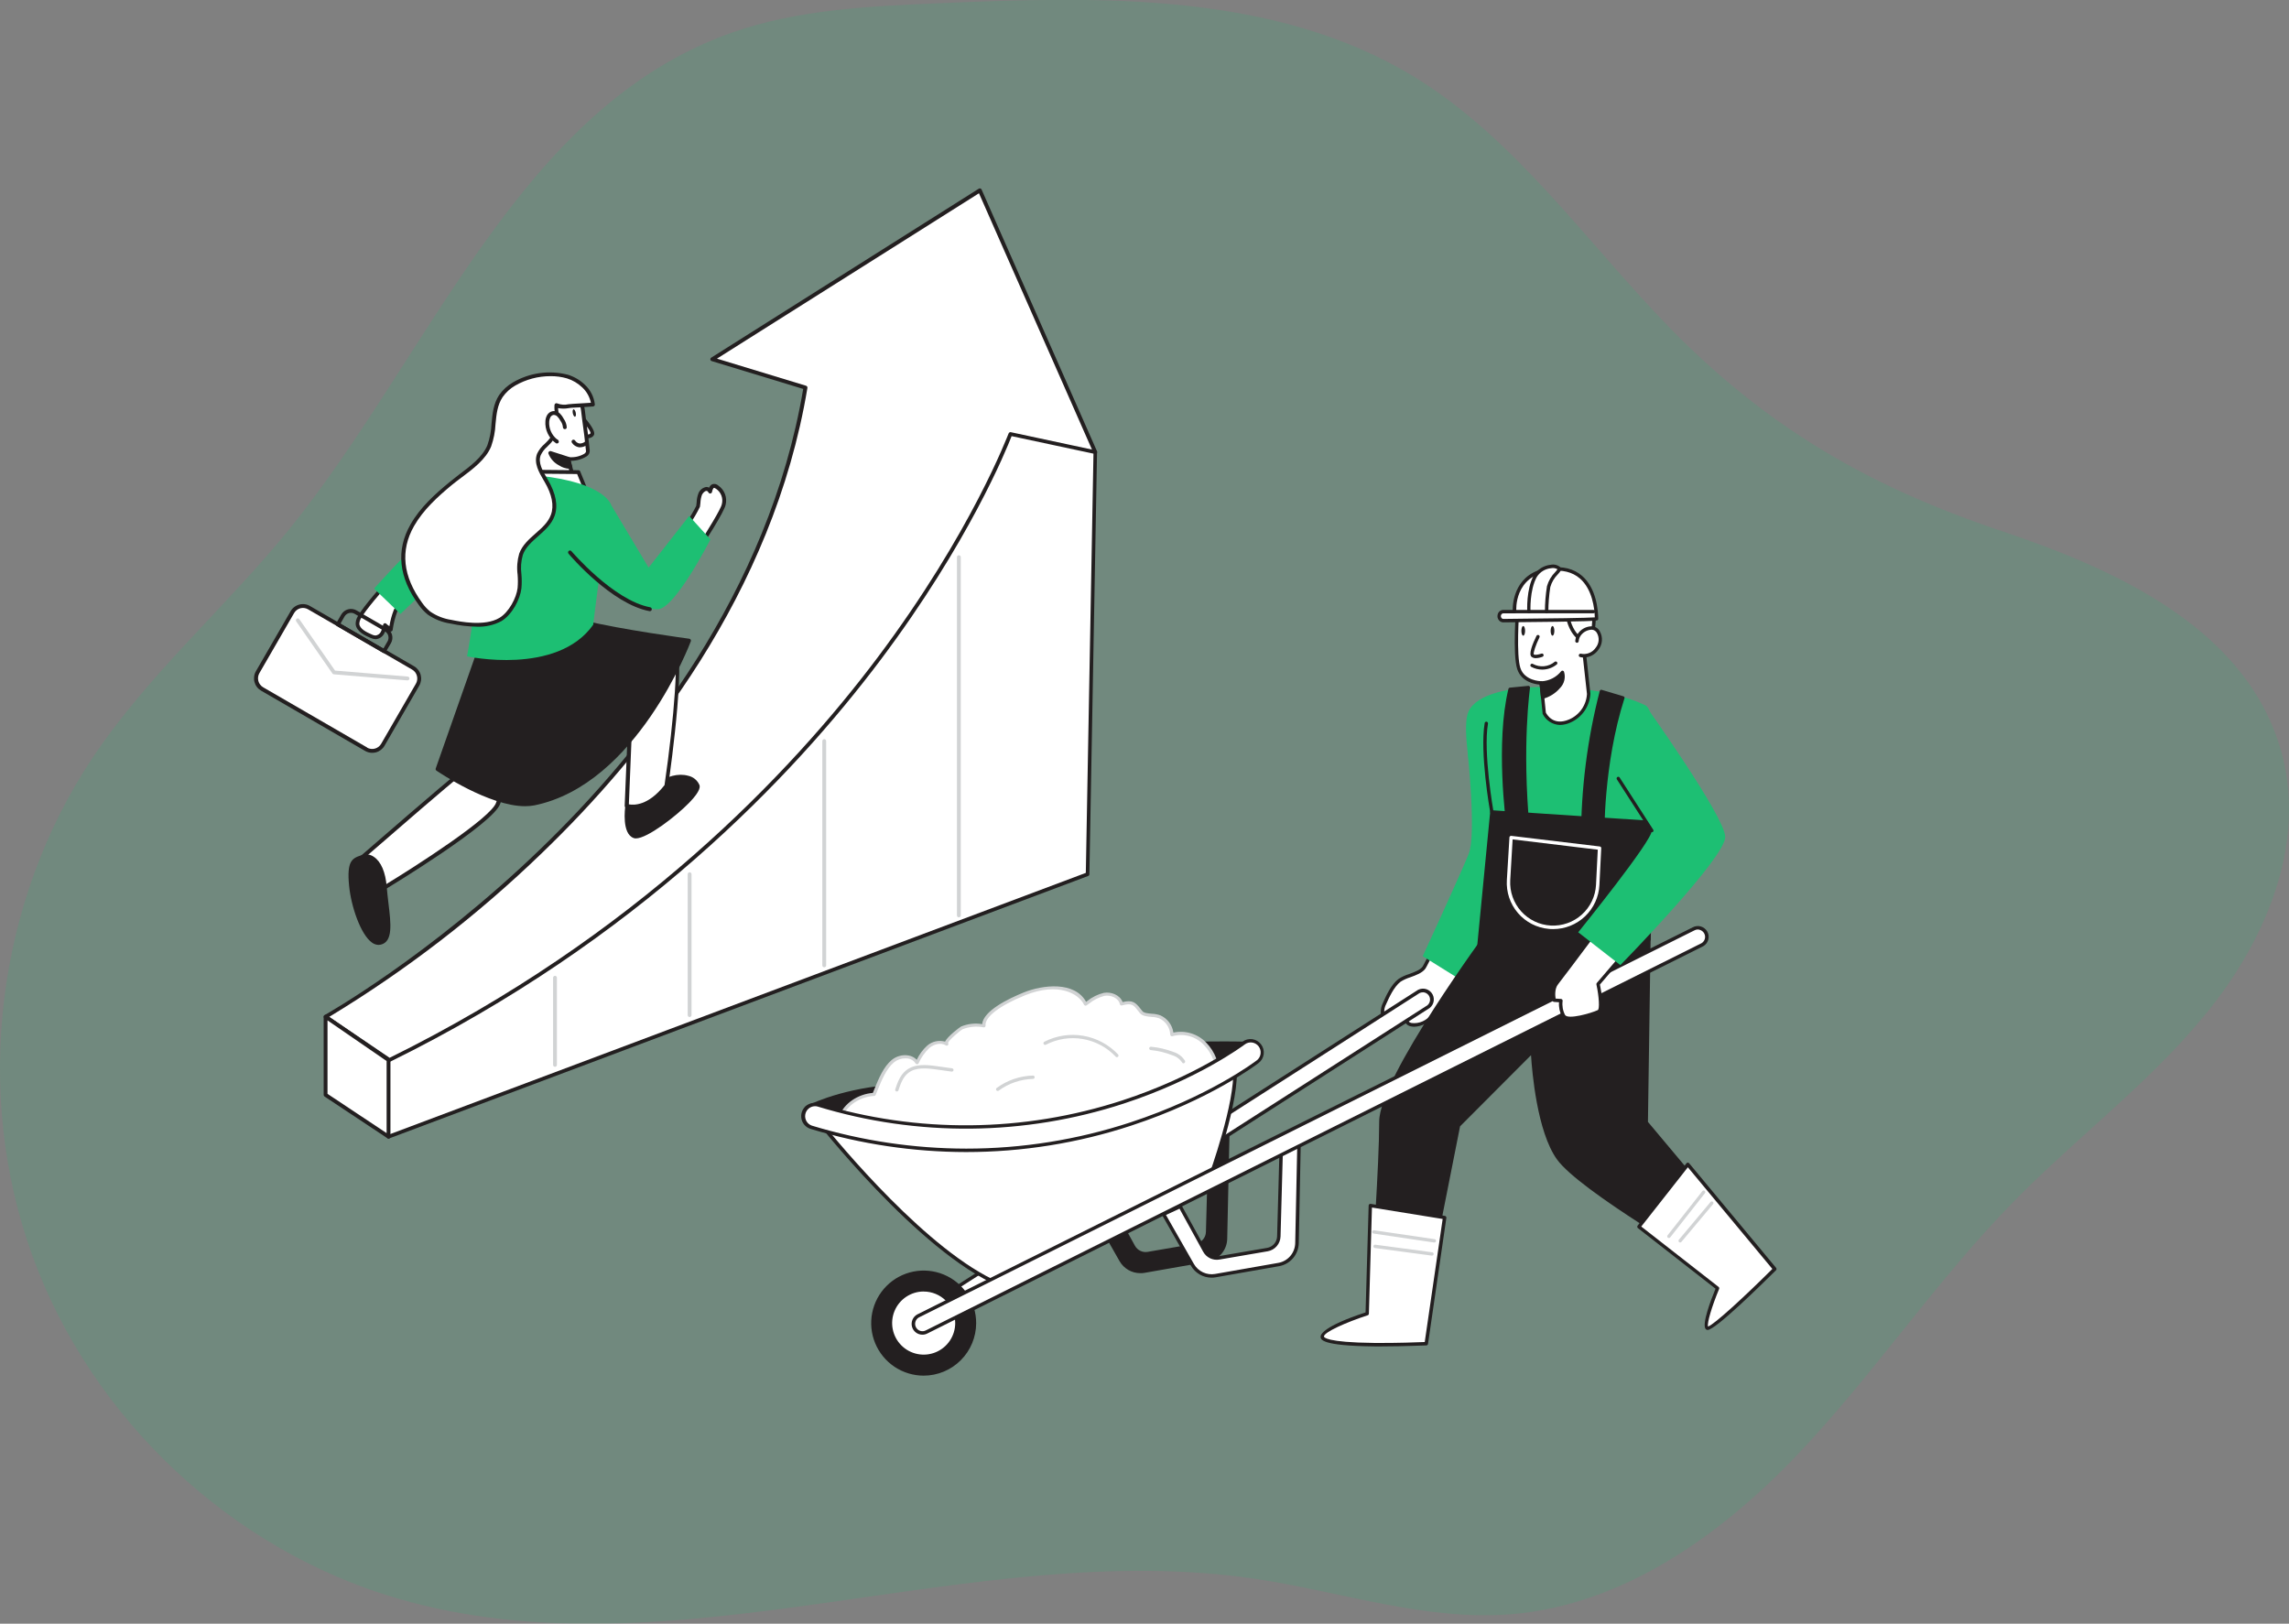 <svg width="592" height="420" viewBox="0 0 592 420" fill="none" xmlns="http://www.w3.org/2000/svg">
<rect x="0" y="0" width="592" height="420" fill="#808080" stroke="none"/>
<g clip-path="url(#clip0_1410:95)">
<g style="mix-blend-mode:hard-light" opacity="0.15">
<path d="M571.119 261.48C567.233 266.269 563.094 270.847 558.72 275.193C546.52 287.444 532.945 298.421 520.828 310.778C500.641 331.33 484.583 355.585 464.713 376.431C444.844 397.278 419.657 415.142 391.012 417.535C368.802 419.386 347.015 411.758 324.945 408.444C251.279 397.408 174.484 434.385 102.912 413.503C59.902 401.004 23.693 367.057 8.376 324.822C-6.941 282.586 -0.965 233.322 23.94 196.027C38.374 174.402 58.385 157.116 74.725 137.001C111.476 91.629 134.18 27.933 189.189 8.477C206.211 2.452 224.587 1.639 242.644 0.849C284.795 -0.967 329.698 -2.099 365.743 19.868C392.33 36.151 410.446 62.941 432.233 85.202C457.679 111.143 484.336 126.2 517.593 137.343C547.003 147.212 582.295 162.812 590.447 196.157C590.915 198.044 591.272 199.958 591.518 201.887C594.329 223.052 584.624 244.701 571.119 261.48Z" fill="#1DBF73"/>
</g>
<path d="M100.486 294.028L281.309 226.128L283.26 116.943L245.104 89.733L163.878 215.851L95.621 266.372L100.486 294.028Z" fill="white"/>
<path d="M100.486 294.534C100.402 294.531 100.32 294.507 100.248 294.465C100.184 294.428 100.128 294.379 100.086 294.319C100.043 294.259 100.014 294.19 100 294.118L95.135 266.462C95.12 266.37 95.13 266.276 95.165 266.19C95.2 266.104 95.258 266.03 95.333 265.976L163.511 215.504L244.688 89.465C244.762 89.354 244.875 89.276 245.005 89.247C245.141 89.225 245.279 89.257 245.392 89.336L283.518 116.536C283.584 116.584 283.637 116.646 283.673 116.719C283.709 116.791 283.727 116.871 283.726 116.952L281.745 226.138C281.745 226.238 281.714 226.335 281.658 226.416C281.601 226.498 281.521 226.56 281.427 226.594L100.605 294.495C100.566 294.512 100.527 294.525 100.486 294.534ZM96.166 266.591L100.872 293.374L280.823 225.791L282.805 117.191L245.293 90.407L164.343 216.08C164.312 216.129 164.272 216.173 164.224 216.209L96.166 266.591Z" fill="#231F20"/>
<path d="M84.207 263C84.207 263 191.214 203.194 208.286 100.258L184.209 92.927L253.407 49.221L283.26 116.943L261.324 112.241C261.324 112.241 224.208 213.421 100.723 274.189L84.207 263Z" fill="white"/>
<path d="M100.723 274.685C100.625 274.689 100.527 274.662 100.446 274.606L83.929 263.416C83.857 263.37 83.799 263.305 83.76 263.228C83.722 263.151 83.705 263.066 83.711 262.98C83.712 262.896 83.736 262.814 83.779 262.742C83.823 262.671 83.885 262.612 83.959 262.573C84.226 262.424 111.018 247.317 139.533 219.849C165.76 194.594 198.843 153.387 207.731 100.605L184.07 93.403C183.979 93.377 183.898 93.324 183.836 93.252C183.775 93.18 183.735 93.091 183.724 92.996C183.708 92.902 183.722 92.805 183.763 92.718C183.803 92.632 183.869 92.559 183.952 92.51L253.15 48.804C253.209 48.765 253.276 48.74 253.347 48.731C253.418 48.723 253.489 48.731 253.556 48.755C253.624 48.775 253.686 48.809 253.739 48.855C253.792 48.901 253.834 48.958 253.863 49.023L283.716 116.734C283.752 116.818 283.765 116.911 283.753 117.002C283.741 117.093 283.704 117.178 283.647 117.25C283.59 117.324 283.513 117.379 283.424 117.409C283.336 117.439 283.242 117.442 283.152 117.419L261.631 112.816C260.323 116.199 250.524 140.383 227.726 170.717C205.145 200.764 164.819 243.19 100.902 274.635C100.847 274.665 100.786 274.681 100.723 274.685ZM85.138 263.039L100.763 273.624C164.294 242.278 204.422 200.069 226.913 170.152C251.307 137.695 260.729 112.32 260.858 112.112C260.9 112.001 260.98 111.909 261.083 111.851C261.186 111.793 261.307 111.773 261.423 111.794L282.418 116.288L253.189 49.995L185.428 92.768L208.474 99.782C208.589 99.816 208.688 99.892 208.752 99.994C208.816 100.096 208.84 100.218 208.821 100.337C199.993 153.645 166.652 195.149 140.237 220.583C123.513 236.752 105.031 250.993 85.138 263.039Z" fill="#231F20"/>
<path d="M150.284 107.678C150.284 107.678 153.583 111.328 153.167 112.251C152.751 113.173 150.809 112.905 150.809 112.905" fill="white"/>
<path d="M151.423 113.441C151.196 113.454 150.967 113.454 150.74 113.441C150.611 113.419 150.495 113.348 150.418 113.242C150.34 113.137 150.306 113.005 150.323 112.875C150.343 112.747 150.412 112.632 150.516 112.554C150.62 112.476 150.75 112.442 150.878 112.459C151.512 112.538 152.533 112.459 152.711 112.082C152.89 111.705 151.473 109.771 149.917 108.055C149.869 108.007 149.831 107.951 149.805 107.888C149.78 107.825 149.768 107.758 149.769 107.691C149.77 107.623 149.785 107.556 149.813 107.495C149.841 107.433 149.882 107.378 149.932 107.333C149.982 107.287 150.041 107.253 150.104 107.231C150.168 107.209 150.236 107.201 150.303 107.206C150.371 107.211 150.436 107.23 150.496 107.262C150.556 107.294 150.608 107.337 150.65 107.39C151.968 108.838 154.098 111.437 153.623 112.499C153.227 113.292 152.156 113.441 151.423 113.441Z" fill="#231F20"/>
<path d="M148.887 102.41C150.799 103.541 150.759 106.557 151.047 108.481C151.443 111.179 151.77 113.887 152.038 116.595C152.206 118.321 147.797 119.036 146.935 118.649L148.669 125.285L138.86 123.162L138.374 117.518C138.374 117.518 136.967 111.834 138.156 108.094C138.968 105.734 140.419 103.646 142.347 102.063C142.347 102.063 147.004 101.309 148.887 102.41Z" fill="white"/>
<path d="M148.679 125.781H148.57L138.741 123.658C138.638 123.634 138.545 123.577 138.476 123.497C138.407 123.417 138.364 123.317 138.355 123.212L137.869 117.568C137.869 117.409 136.452 111.774 137.671 107.945C138.508 105.482 140.022 103.306 142.04 101.666C142.104 101.618 142.179 101.588 142.258 101.577C142.456 101.577 147.133 100.803 149.134 101.984C150.948 103.045 151.205 105.446 151.413 107.37C151.453 107.74 151.493 108.071 151.532 108.362C151.929 111.05 152.265 113.788 152.523 116.496C152.547 116.815 152.479 117.133 152.328 117.414C152.177 117.695 151.949 117.927 151.671 118.083C150.443 118.817 149.039 119.204 147.609 119.204L149.144 125.156C149.167 125.237 149.167 125.323 149.147 125.405C149.126 125.487 149.084 125.562 149.026 125.622C148.935 125.719 148.811 125.775 148.679 125.781ZM139.306 122.805L147.995 124.68L146.469 118.827C146.448 118.737 146.451 118.642 146.48 118.553C146.509 118.465 146.562 118.386 146.632 118.325C146.703 118.265 146.789 118.225 146.881 118.21C146.973 118.196 147.067 118.207 147.153 118.242C148.532 118.381 149.919 118.079 151.116 117.379C151.433 117.148 151.582 116.919 151.562 116.695C151.294 114.006 150.958 111.278 150.571 108.6C150.522 108.273 150.482 107.906 150.442 107.529C150.264 105.823 150.036 103.7 148.649 102.886C147.292 102.083 143.913 102.381 142.565 102.579C140.754 104.091 139.385 106.065 138.602 108.293C137.473 111.854 138.82 117.399 138.84 117.448L139.306 122.805Z" fill="#231F20"/>
<path d="M151.671 114.602C151.436 114.818 151.158 114.981 150.854 115.08C150.551 115.178 150.23 115.21 149.913 115.174C149.596 115.137 149.291 115.032 149.018 114.867C148.745 114.701 148.511 114.479 148.332 114.215" fill="white"/>
<path d="M150.056 115.703H149.759C149.386 115.647 149.029 115.513 148.711 115.31C148.394 115.106 148.122 114.838 147.916 114.522C147.84 114.415 147.81 114.282 147.83 114.153C147.85 114.023 147.92 113.907 148.025 113.828C148.077 113.789 148.137 113.761 148.201 113.746C148.264 113.731 148.33 113.728 148.394 113.738C148.459 113.748 148.52 113.771 148.576 113.805C148.632 113.839 148.68 113.884 148.718 113.937C148.846 114.141 149.015 114.317 149.215 114.452C149.415 114.587 149.64 114.678 149.878 114.721C150.404 114.736 150.918 114.559 151.324 114.225C151.427 114.143 151.557 114.104 151.688 114.115C151.818 114.126 151.94 114.186 152.028 114.284C152.111 114.386 152.152 114.517 152.141 114.648C152.13 114.78 152.068 114.902 151.968 114.988C151.421 115.42 150.752 115.67 150.056 115.703Z" fill="#231F20"/>
<path d="M148.724 107.787C148.933 107.743 149.013 107.281 148.902 106.756C148.792 106.23 148.533 105.84 148.324 105.884C148.115 105.928 148.035 106.39 148.146 106.915C148.256 107.441 148.515 107.831 148.724 107.787Z" fill="#231F20"/>
<path d="M137.235 125.116L137.562 122.012L149.6 122.131L151.74 127.358C146.822 127.322 141.935 126.566 137.235 125.116Z" fill="white"/>
<path d="M151.483 127.864C146.601 127.78 141.755 127.012 137.086 125.583C136.975 125.55 136.88 125.48 136.816 125.384C136.753 125.287 136.725 125.171 136.739 125.057L137.066 121.962C137.076 121.838 137.133 121.723 137.225 121.64C137.318 121.557 137.438 121.513 137.562 121.516L149.6 121.635C149.698 121.635 149.793 121.665 149.875 121.719C149.956 121.774 150.019 121.852 150.056 121.942L152.196 127.17C152.235 127.241 152.256 127.321 152.256 127.403C152.256 127.484 152.235 127.564 152.196 127.636C152.152 127.704 152.092 127.759 152.021 127.798C151.95 127.836 151.87 127.855 151.79 127.854L151.483 127.864ZM137.77 124.759C142.069 126.032 146.516 126.739 150.997 126.862L149.263 122.617L138.008 122.517L137.77 124.759Z" fill="#231F20"/>
<path d="M177.987 135.314C178.939 133.934 179.793 132.488 180.543 130.989C180.603 129.905 180.793 128.833 181.108 127.795C181.584 126.803 182.941 125.811 183.664 127.15C183.664 127.15 183.902 124.829 185.497 126.029C186.201 126.511 186.74 127.197 187.041 127.996C187.342 128.794 187.391 129.666 187.182 130.493C186.855 132.268 180.87 141.464 180.87 141.464" fill="white"/>
<path d="M180.87 141.96C180.772 141.963 180.675 141.935 180.593 141.881C180.484 141.808 180.409 141.695 180.383 141.567C180.357 141.439 180.382 141.305 180.454 141.196C182.842 137.536 186.468 131.634 186.686 130.413C186.88 129.679 186.841 128.903 186.575 128.192C186.309 127.481 185.828 126.871 185.2 126.446C184.942 126.247 184.715 126.168 184.596 126.217C184.477 126.267 184.189 126.862 184.16 127.209C184.147 127.316 184.101 127.416 184.028 127.494C183.955 127.572 183.859 127.626 183.753 127.646C183.65 127.666 183.542 127.652 183.448 127.605C183.353 127.558 183.276 127.482 183.228 127.388C183 126.971 182.792 126.981 182.713 126.981C182.337 126.981 181.811 127.467 181.554 127.973C181.31 128.652 181.173 129.365 181.148 130.086C181.129 130.419 181.09 130.75 181.029 131.078C180.283 132.645 179.404 134.145 178.403 135.562C178.33 135.67 178.218 135.746 178.09 135.772C177.962 135.798 177.829 135.772 177.719 135.701C177.665 135.666 177.617 135.62 177.581 135.566C177.544 135.512 177.518 135.452 177.505 135.388C177.492 135.324 177.492 135.258 177.505 135.194C177.518 135.13 177.544 135.07 177.581 135.016C178.511 133.694 179.342 132.305 180.068 130.86C180.117 130.578 180.15 130.293 180.167 130.007C180.191 129.172 180.355 128.347 180.652 127.567C180.827 127.146 181.106 126.778 181.463 126.496C181.821 126.215 182.244 126.03 182.693 125.96C182.946 125.963 183.194 126.028 183.417 126.148C183.554 125.764 183.835 125.448 184.199 125.265C184.471 125.169 184.764 125.151 185.046 125.212C185.328 125.274 185.587 125.412 185.794 125.612C186.572 126.152 187.167 126.915 187.502 127.801C187.836 128.686 187.894 129.653 187.667 130.572C187.34 132.397 181.901 140.78 181.286 141.732C181.24 141.8 181.178 141.857 181.106 141.897C181.034 141.936 180.953 141.958 180.87 141.96Z" fill="#231F20"/>
<path d="M104.409 154.092C104.409 154.092 103.092 156.304 102.329 157.97C101.742 159.575 101.327 161.238 101.09 162.93C100.704 162.375 100.02 162.186 99.614 161.69C99.497 162.413 99.259 163.11 98.91 163.753C98.732 164.072 98.478 164.341 98.17 164.537C97.862 164.733 97.51 164.849 97.147 164.874C96.76 164.859 96.382 164.761 96.037 164.587C94.749 164.041 92.629 163.059 92.48 161.432C92.479 160.803 92.658 160.187 92.995 159.657C94.214 157.395 99.267 151.661 100.099 150.729" fill="white"/>
<path d="M97.147 165.341C96.693 165.321 96.248 165.21 95.839 165.013C94.739 164.547 92.163 163.456 91.984 161.442C91.973 160.719 92.172 160.009 92.559 159.399C93.917 156.869 99.673 150.471 99.733 150.372C99.825 150.281 99.95 150.23 100.079 150.23C100.209 150.23 100.334 150.281 100.426 150.372C100.473 150.418 100.51 150.473 100.535 150.533C100.56 150.594 100.573 150.659 100.573 150.724C100.573 150.79 100.56 150.854 100.535 150.915C100.51 150.975 100.473 151.03 100.426 151.076C98.95 152.723 94.481 157.871 93.391 159.905C93.106 160.353 92.948 160.871 92.936 161.403C93.045 162.652 94.729 163.525 96.186 164.14C96.473 164.283 96.787 164.368 97.107 164.388C97.386 164.361 97.655 164.267 97.889 164.113C98.124 163.959 98.318 163.751 98.454 163.505C98.764 162.908 98.978 162.265 99.089 161.601C99.108 161.51 99.152 161.427 99.216 161.36C99.28 161.293 99.362 161.246 99.452 161.223C99.541 161.2 99.636 161.203 99.724 161.232C99.812 161.26 99.891 161.312 99.951 161.383C100.124 161.563 100.321 161.72 100.535 161.849L100.714 161.958C100.943 160.541 101.318 159.151 101.833 157.812C102.596 156.125 103.894 153.963 103.944 153.844C104.012 153.733 104.121 153.654 104.247 153.623C104.373 153.591 104.506 153.611 104.618 153.677C104.73 153.744 104.811 153.851 104.844 153.977C104.877 154.103 104.86 154.237 104.796 154.35C104.796 154.35 103.478 156.562 102.735 158.189C102.174 159.737 101.775 161.339 101.546 162.97C101.524 163.062 101.477 163.147 101.41 163.215C101.343 163.282 101.259 163.33 101.167 163.352C101.074 163.375 100.978 163.372 100.887 163.343C100.797 163.314 100.716 163.26 100.654 163.188C100.467 162.968 100.242 162.784 99.99 162.642L99.871 162.563C99.752 163.065 99.558 163.547 99.297 163.992C99.073 164.383 98.756 164.712 98.374 164.949C97.992 165.186 97.556 165.324 97.107 165.351L97.147 165.341Z" fill="#231F20"/>
<path d="M162.223 208.471C162.223 208.471 161.232 215.316 164.066 216.328C166.9 217.339 181.415 205.753 180.414 203.184C179.414 200.615 174.469 199.732 170.011 203.184C167.543 205.129 164.941 206.896 162.223 208.471Z" fill="#231F20"/>
<path d="M164.442 216.873C164.257 216.876 164.073 216.846 163.898 216.784C160.776 215.683 161.629 209.146 161.738 208.402C161.747 208.325 161.774 208.252 161.817 208.188C161.86 208.125 161.918 208.072 161.985 208.035C164.674 206.467 167.253 204.717 169.704 202.797C172.339 200.754 175.431 199.96 177.977 200.665C178.61 200.797 179.202 201.079 179.705 201.486C180.208 201.893 180.608 202.414 180.87 203.006C181.009 203.343 181.415 204.384 178.264 207.628C174.965 211.04 167.445 216.873 164.442 216.873ZM162.639 208.779C162.401 210.763 162.263 215.177 164.185 215.861C165.75 216.407 173.102 211.497 177.521 206.934C179.651 204.732 180.028 203.64 179.919 203.353C179.705 202.909 179.392 202.521 179.003 202.218C178.615 201.915 178.162 201.706 177.68 201.607C176.375 201.354 175.03 201.402 173.746 201.745C172.462 202.089 171.273 202.72 170.268 203.591C167.84 205.484 165.292 207.217 162.639 208.779Z" fill="#231F20"/>
<path d="M132.964 177.472C132.964 177.472 150.284 182.125 163.224 179.754L162.055 208.442C162.055 208.442 166.949 210.227 172.29 203.323C172.29 203.323 177.452 168.078 174.113 166.382C170.774 164.686 140.178 166.69 140.178 166.69L132.964 177.472Z" fill="white"/>
<path d="M163.63 209.166C163.043 209.174 162.459 209.093 161.896 208.928C161.795 208.889 161.708 208.819 161.647 208.728C161.587 208.638 161.556 208.531 161.559 208.422L162.709 180.369C149.828 182.482 132.984 178.018 132.855 177.968C132.776 177.948 132.703 177.908 132.643 177.852C132.583 177.797 132.536 177.728 132.509 177.651C132.48 177.575 132.469 177.493 132.477 177.412C132.486 177.331 132.514 177.253 132.558 177.185L139.771 166.402C139.815 166.338 139.873 166.285 139.939 166.245C140.006 166.206 140.081 166.182 140.158 166.174C143.309 165.975 171.002 164.19 174.361 165.926C177.719 167.662 173.667 197.421 172.795 203.373C172.783 203.459 172.749 203.541 172.696 203.611C169.06 208.332 165.612 209.166 163.63 209.166ZM162.639 208.055C163.798 208.283 167.593 208.531 171.864 203.095C174.361 185.983 175.827 167.771 173.944 166.819C171.329 165.499 149.174 166.6 140.524 167.166L133.856 177.085C137.205 177.909 151.968 181.242 163.194 179.188C163.269 179.173 163.347 179.176 163.421 179.197C163.496 179.217 163.564 179.255 163.62 179.307C163.678 179.358 163.724 179.42 163.755 179.491C163.786 179.561 163.801 179.637 163.798 179.714L162.639 208.055Z" fill="#231F20"/>
<path d="M123.393 172.473C123.393 172.473 118.835 200.536 117.944 200.982C117.052 201.428 92.183 223.033 92.183 223.033L99.525 229.501C99.525 229.501 127.267 212.697 128.833 207.678C130.398 202.658 142.823 172.473 142.823 172.473H123.393Z" fill="white"/>
<path d="M99.534 230.007C99.411 230.011 99.291 229.968 99.198 229.888L91.846 223.42C91.792 223.371 91.749 223.312 91.72 223.245C91.691 223.178 91.677 223.106 91.677 223.033C91.677 222.96 91.692 222.887 91.723 222.82C91.754 222.753 91.799 222.694 91.856 222.647C95.898 219.135 115.705 201.944 117.617 200.605C118.36 199.196 121.243 182.621 122.908 172.393C122.927 172.273 122.988 172.162 123.08 172.082C123.173 172.002 123.291 171.958 123.413 171.957H142.823C142.907 171.959 142.989 171.981 143.063 172.02C143.137 172.06 143.201 172.116 143.249 172.185C143.296 172.254 143.325 172.334 143.334 172.417C143.342 172.5 143.33 172.584 143.299 172.661C143.17 172.969 130.904 202.996 129.378 207.886C127.773 212.975 100.971 229.243 99.832 229.937C99.743 229.993 99.638 230.017 99.534 230.007ZM92.966 223.063L99.584 228.886C107.511 224.085 127.148 211.467 128.318 207.598C129.754 203.035 140.069 177.691 141.981 173.009H123.829C119.281 200.903 118.479 201.309 118.172 201.458C117.349 201.934 102.814 214.483 92.966 223.043V223.063Z" fill="#231F20"/>
<path d="M113.158 198.938C113.158 198.938 128.932 209.701 138.146 207.866C164.68 202.381 178.235 165.678 178.235 165.678C178.235 165.678 160.4 163.287 150.928 160.916L123.393 169.745L113.158 198.938Z" fill="#231F20"/>
<path d="M135.798 208.541C126.465 208.541 113.475 199.752 112.881 199.345C112.79 199.286 112.721 199.198 112.687 199.096C112.653 198.993 112.655 198.881 112.692 198.78L122.927 169.646C122.952 169.573 122.994 169.507 123.049 169.454C123.104 169.4 123.171 169.361 123.245 169.338L150.749 160.48C150.837 160.455 150.929 160.455 151.017 160.48C160.36 162.821 178.096 165.202 178.274 165.222C178.348 165.232 178.418 165.258 178.48 165.299C178.542 165.34 178.594 165.395 178.632 165.459C178.67 165.522 178.693 165.594 178.7 165.668C178.706 165.742 178.696 165.817 178.67 165.886C178.532 166.253 164.71 202.926 138.216 208.323C137.418 208.47 136.609 208.543 135.798 208.541ZM113.743 198.74C116.002 200.218 129.843 209.007 138.047 207.34C162.203 202.381 175.698 170.786 177.551 166.104C174.331 165.668 159.369 163.555 150.948 161.462L123.78 170.162L113.743 198.74Z" fill="#231F20"/>
<path d="M158.091 130.681C158.091 130.681 156.655 124.888 139.395 123.043C135.23 122.549 131.007 123.101 127.109 124.65C126.663 127.328 122.571 160.639 120.787 169.775C120.787 169.775 144.042 174.854 153.415 161.611C153.415 161.611 156.754 133.578 158.091 130.681Z" fill="#1DBF73"/>
<path d="M106.793 172.779L79.88 157.191C78.365 156.314 76.425 156.832 75.548 158.35L66.568 173.891C65.691 175.408 66.209 177.35 67.724 178.228L94.637 193.815C96.153 194.693 98.092 194.175 98.969 192.657L107.949 177.116C108.826 175.599 108.308 173.657 106.793 172.779Z" fill="white"/>
<path d="M96.255 194.733C95.615 194.735 94.986 194.567 94.432 194.246L67.521 178.653C67.105 178.411 66.739 178.09 66.447 177.707C66.154 177.324 65.941 176.887 65.817 176.421C65.568 175.48 65.7 174.478 66.184 173.633L75.161 158.099C75.401 157.681 75.722 157.315 76.104 157.022C76.487 156.729 76.924 156.515 77.39 156.393C77.855 156.264 78.341 156.23 78.819 156.293C79.298 156.356 79.758 156.515 80.174 156.76L107.094 172.344C107.935 172.833 108.548 173.636 108.799 174.577C109.05 175.518 108.918 176.52 108.432 177.363L99.455 192.897C98.968 193.742 98.166 194.359 97.226 194.613C96.908 194.693 96.582 194.733 96.255 194.733ZM94.927 193.383C95.544 193.736 96.275 193.829 96.96 193.643C97.645 193.457 98.229 193.007 98.583 192.391L107.56 176.857C107.737 176.553 107.853 176.217 107.898 175.868C107.944 175.518 107.92 175.164 107.828 174.824C107.74 174.482 107.584 174.162 107.37 173.882C107.155 173.603 106.886 173.37 106.579 173.197L79.669 157.613C79.07 157.264 78.359 157.165 77.687 157.335C77.347 157.427 77.029 157.584 76.75 157.798C76.472 158.013 76.238 158.28 76.062 158.585L67.085 174.129C66.91 174.435 66.796 174.772 66.751 175.121C66.706 175.471 66.73 175.825 66.822 176.165C66.914 176.505 67.073 176.824 67.288 177.103C67.503 177.381 67.771 177.615 68.076 177.79L94.987 193.374L94.927 193.383Z" fill="#231F20"/>
<path d="M99.326 168.941C99.24 168.941 99.156 168.92 99.079 168.882L87.11 161.938C86.997 161.87 86.915 161.76 86.881 161.632C86.848 161.504 86.866 161.368 86.931 161.254L88.259 158.962C88.644 158.296 89.278 157.81 90.021 157.611C90.764 157.412 91.556 157.516 92.222 157.901L100.04 162.434C100.37 162.622 100.659 162.875 100.89 163.176C101.122 163.478 101.291 163.822 101.387 164.19C101.486 164.558 101.512 164.942 101.463 165.32C101.414 165.698 101.29 166.062 101.1 166.392L99.762 168.654C99.724 168.738 99.662 168.809 99.585 168.86C99.508 168.911 99.419 168.939 99.326 168.941ZM88.041 161.333L99.148 167.771L100.228 165.906C100.354 165.69 100.436 165.451 100.469 165.203C100.502 164.956 100.486 164.704 100.422 164.462C100.357 164.22 100.246 163.994 100.094 163.796C99.941 163.597 99.751 163.431 99.534 163.307L91.707 158.774C91.271 158.522 90.752 158.453 90.266 158.584C89.779 158.714 89.364 159.032 89.111 159.468L88.041 161.333Z" fill="#231F20"/>
<path d="M138.146 129.322C138.146 129.322 120.589 131.356 116.121 133.479C111.652 135.601 96.74 152.257 96.74 152.257L103.567 158.813C103.567 158.813 115.13 147.574 118.34 146.116C121.55 144.658 134.807 147.555 134.807 147.555L138.146 129.322Z" fill="#1DBF73"/>
<path d="M158.091 130.681L167.752 146.831L178.235 133.459L183.734 139.53C183.734 139.53 174.489 157.703 170.031 157.613C160.341 157.425 147.41 144.519 147.41 144.519L158.091 130.681Z" fill="#1DBF73"/>
<path d="M99.534 229.501C98.999 222.875 95.978 220.911 93.808 221.635C91.638 222.359 90.151 222.567 90.766 229.005C91.38 235.443 94.858 244.708 98.365 243.884C101.873 243.061 100.06 236.107 99.534 229.501Z" fill="#231F20"/>
<path d="M97.91 244.42C97.277 244.403 96.666 244.184 96.166 243.795C93.292 241.732 90.796 234.51 90.28 229.055C89.676 222.785 91.004 222.031 93.391 221.248L93.649 221.168C94.156 221.004 94.694 220.961 95.22 221.042C95.747 221.123 96.247 221.326 96.681 221.635C98.534 222.855 99.723 225.603 100.02 229.461C100.139 230.86 100.307 232.288 100.466 233.667C101.11 238.994 101.665 243.587 98.484 244.351C98.296 244.394 98.103 244.417 97.91 244.42ZM94.67 221.982C94.43 221.982 94.192 222.022 93.966 222.101L93.699 222.19C91.836 222.795 90.726 223.182 91.261 228.965C91.747 234.094 94.125 241.107 96.74 242.992C96.946 243.166 97.188 243.292 97.449 243.36C97.709 243.429 97.982 243.439 98.246 243.389C100.575 242.833 100.07 238.637 99.495 233.776C99.326 232.398 99.158 230.959 99.039 229.541C98.663 224.799 97.058 223.063 96.146 222.458C95.712 222.156 95.198 221.99 94.67 221.982Z" fill="#231F20"/>
<path d="M146.786 97.411C142.121 96.211 137.171 96.895 133.004 99.315C131.655 100.089 130.492 101.149 129.596 102.42C127.049 106.259 128.268 111.199 126.623 115.316C124.978 119.432 119.945 122.319 116.646 125.047C112.861 128.182 109.145 131.564 106.738 135.839C102.675 142.972 104.201 149.856 108.848 156.175C109.467 157.07 110.207 157.875 111.048 158.565C112.747 159.74 114.693 160.507 116.735 160.807C120.51 161.571 125.969 162.335 129.487 160.232C132.003 158.734 134.114 154.955 134.441 152.128C134.768 149.3 133.807 146.106 134.817 143.339C136.303 139.222 141.535 137.387 143.021 133.28C144.091 130.304 142.902 127.021 141.307 124.353C140.078 122.259 138.553 119.849 139.454 117.597C139.979 116.258 141.238 115.385 142.199 114.324C143.392 112.976 144.139 111.292 144.339 109.503C144.517 107.906 143.824 106.398 144.002 104.86C145.3 105.575 146.915 105.079 148.312 105.019C150.036 104.95 151.77 104.841 153.494 104.702C153.264 102.865 152.394 101.168 151.037 99.91C149.833 98.759 148.378 97.903 146.786 97.411Z" fill="white"/>
<path d="M123.334 162.107C121.054 162.065 118.783 161.796 116.557 161.303C114.42 160.997 112.384 160.195 110.612 158.962C109.736 158.245 108.962 157.411 108.313 156.482C103.082 149.34 102.368 142.317 106.173 135.651C108.65 131.296 112.465 127.824 116.23 124.739C116.993 124.105 117.845 123.47 118.736 122.756C121.58 120.623 124.81 118.212 126.058 115.157C126.682 113.371 127.039 111.502 127.119 109.612C127.356 107.063 127.604 104.444 129.1 102.172C130.039 100.838 131.256 99.725 132.667 98.909C136.95 96.411 142.043 95.698 146.846 96.925C148.49 97.425 149.993 98.305 151.235 99.494C152.686 100.825 153.611 102.635 153.841 104.593C153.85 104.658 153.845 104.725 153.827 104.788C153.808 104.852 153.775 104.91 153.732 104.96C153.646 105.06 153.526 105.124 153.395 105.138C151.681 105.277 149.927 105.386 148.193 105.456C147.846 105.456 147.48 105.515 147.113 105.565C146.194 105.743 145.249 105.743 144.329 105.565C144.359 106.054 144.422 106.542 144.517 107.023C144.699 107.85 144.756 108.699 144.686 109.543C144.478 111.432 143.689 113.211 142.427 114.631C142.139 114.949 141.832 115.256 141.515 115.554C140.818 116.161 140.252 116.903 139.851 117.736C139.088 119.661 140.366 121.843 141.495 123.767L141.674 124.065C143.794 127.676 144.379 130.84 143.427 133.459C142.645 135.641 140.891 137.189 139.187 138.696C137.483 140.204 135.927 141.573 135.223 143.517C134.755 145.154 134.63 146.87 134.857 148.557C134.966 149.764 134.966 150.979 134.857 152.187C134.54 154.975 132.459 159.002 129.675 160.668C127.726 161.703 125.537 162.199 123.334 162.107ZM142.397 97.302C139.184 97.294 136.026 98.136 133.242 99.742C131.953 100.483 130.844 101.499 129.992 102.718C128.625 104.781 128.397 107.172 128.159 109.662C128.066 111.651 127.683 113.616 127.02 115.494C125.672 118.798 122.333 121.297 119.38 123.509C118.499 124.174 117.656 124.799 116.903 125.414C113.218 128.469 109.482 131.862 107.084 136.078C103.478 142.416 104.181 149.072 109.165 155.917C109.759 156.772 110.47 157.54 111.276 158.198C112.914 159.325 114.788 160.062 116.755 160.351C118.885 160.788 125.355 162.097 129.15 159.835C131.607 158.377 133.569 154.657 133.866 152.098C133.965 150.946 133.965 149.788 133.866 148.636C133.627 146.815 133.769 144.963 134.282 143.2C135.065 141.018 136.819 139.47 138.523 137.972C140.227 136.474 141.793 135.086 142.486 133.141C143.338 130.81 142.773 127.924 140.812 124.581L140.633 124.283C139.395 122.17 137.978 119.77 138.919 117.339C139.389 116.357 140.065 115.487 140.901 114.79C141.203 114.514 141.491 114.223 141.763 113.917C142.875 112.643 143.567 111.056 143.744 109.374C143.796 108.626 143.739 107.874 143.576 107.142C143.41 106.353 143.353 105.546 143.408 104.741C143.417 104.66 143.446 104.582 143.493 104.514C143.539 104.447 143.602 104.392 143.675 104.355C143.746 104.315 143.827 104.295 143.908 104.295C143.989 104.295 144.069 104.315 144.141 104.355C145.062 104.716 146.071 104.789 147.034 104.563C147.43 104.563 147.817 104.474 148.193 104.464C149.739 104.394 151.294 104.295 152.82 104.186C152.507 102.664 151.728 101.277 150.591 100.218C149.469 99.14 148.112 98.339 146.628 97.877C145.252 97.482 143.828 97.289 142.397 97.302Z" fill="#231F20"/>
<path d="M146.122 110.475C146.074 109.791 145.833 109.134 145.429 108.58C145.182 108.111 144.869 107.679 144.497 107.301C144.308 107.113 144.078 106.971 143.826 106.883C143.574 106.796 143.306 106.765 143.041 106.795C142.812 106.846 142.597 106.944 142.407 107.082C142.218 107.22 142.059 107.396 141.941 107.598C141.715 108.01 141.583 108.468 141.555 108.937C141.469 109.96 141.654 110.987 142.09 111.915C142.527 112.843 143.2 113.64 144.042 114.225L143.903 114.066" fill="white"/>
<path d="M144.012 114.711C143.927 114.712 143.845 114.688 143.774 114.641C142.86 114.004 142.129 113.139 141.653 112.131C141.177 111.124 140.972 110.009 141.059 108.898C141.091 108.349 141.251 107.816 141.525 107.34C141.681 107.083 141.89 106.862 142.138 106.691C142.385 106.52 142.666 106.403 142.962 106.348C143.299 106.303 143.643 106.336 143.966 106.444C144.288 106.553 144.582 106.734 144.824 106.973C145.224 107.382 145.559 107.851 145.815 108.362C146.264 108.998 146.528 109.747 146.578 110.525C146.58 110.59 146.567 110.656 146.542 110.717C146.517 110.778 146.48 110.833 146.432 110.879C146.385 110.924 146.328 110.96 146.266 110.982C146.205 111.005 146.139 111.015 146.073 111.011C146.008 111.009 145.944 110.995 145.884 110.969C145.824 110.943 145.771 110.905 145.725 110.858C145.68 110.811 145.645 110.756 145.621 110.695C145.598 110.635 145.586 110.57 145.587 110.505C145.536 109.912 145.32 109.345 144.963 108.868C144.742 108.441 144.458 108.05 144.121 107.707C143.992 107.578 143.836 107.478 143.666 107.413C143.495 107.348 143.312 107.32 143.13 107.33C142.971 107.367 142.821 107.436 142.689 107.533C142.558 107.63 142.448 107.754 142.367 107.896C142.179 108.245 142.067 108.631 142.04 109.027C141.976 109.894 142.123 110.764 142.469 111.562C142.814 112.36 143.347 113.063 144.022 113.61C144.134 113.632 144.235 113.691 144.309 113.778L144.408 113.897C144.486 113.993 144.528 114.112 144.528 114.235C144.528 114.357 144.486 114.476 144.408 114.572C144.355 114.621 144.293 114.659 144.225 114.683C144.156 114.707 144.084 114.716 144.012 114.711Z" fill="#231F20"/>
<path d="M168.079 158.089H167.99C158.161 156.264 147.48 143.765 147.034 143.21C146.992 143.161 146.959 143.104 146.939 143.042C146.919 142.98 146.912 142.915 146.917 142.85C146.923 142.785 146.941 142.722 146.972 142.665C147.002 142.607 147.043 142.557 147.093 142.515C147.142 142.473 147.2 142.441 147.261 142.421C147.323 142.401 147.388 142.393 147.453 142.399C147.517 142.404 147.58 142.423 147.638 142.453C147.695 142.483 147.746 142.525 147.787 142.575C147.896 142.694 158.686 155.332 168.168 157.087C168.233 157.099 168.294 157.124 168.349 157.16C168.404 157.196 168.452 157.242 168.489 157.297C168.525 157.351 168.551 157.413 168.564 157.477C168.577 157.542 168.577 157.608 168.564 157.673C168.547 157.789 168.489 157.896 168.4 157.972C168.31 158.049 168.196 158.091 168.079 158.089Z" fill="#231F20"/>
<path d="M146.945 118.649L142.338 117.171C142.805 118.379 143.701 119.371 144.854 119.958C146.628 120.95 147.49 120.752 147.49 120.752L146.945 118.649Z" fill="#231F20"/>
<path d="M147.232 121.268C146.296 121.212 145.39 120.911 144.607 120.395C143.327 119.748 142.337 118.643 141.832 117.3C141.809 117.214 141.809 117.123 141.833 117.037C141.858 116.951 141.906 116.874 141.971 116.814C142.036 116.752 142.116 116.708 142.203 116.687C142.29 116.666 142.381 116.669 142.466 116.695L147.064 118.173C147.143 118.198 147.214 118.244 147.272 118.304C147.329 118.365 147.37 118.439 147.391 118.52L147.946 120.623C147.979 120.749 147.961 120.883 147.896 120.997C147.831 121.11 147.724 121.193 147.599 121.228C147.478 121.255 147.355 121.268 147.232 121.268ZM143.348 118.063C143.829 118.683 144.428 119.199 145.112 119.581C145.645 119.914 146.232 120.152 146.846 120.285L146.539 119.055L143.348 118.063Z" fill="#231F20"/>
<path d="M105.36 175.994H105.311L86.347 174.427C86.274 174.422 86.203 174.401 86.14 174.365C86.076 174.329 86.022 174.279 85.98 174.219L76.597 160.718C76.53 160.61 76.507 160.48 76.533 160.356C76.559 160.232 76.631 160.122 76.735 160.049C76.84 159.977 76.968 159.947 77.093 159.966C77.219 159.985 77.332 160.052 77.41 160.153L86.654 173.465L105.4 175.002C105.531 175.002 105.657 175.055 105.75 175.148C105.843 175.241 105.895 175.367 105.895 175.498C105.895 175.63 105.843 175.756 105.75 175.849C105.657 175.942 105.531 175.994 105.4 175.994H105.36Z" fill="#D1D3D4"/>
<path d="M84.207 263.01V283.216L100.486 294.028V274.189L84.207 263.01Z" fill="white"/>
<path d="M100.486 294.534C100.389 294.534 100.296 294.502 100.218 294.445L83.929 283.633C83.861 283.587 83.806 283.524 83.768 283.452C83.73 283.379 83.71 283.298 83.711 283.216V263C83.712 262.91 83.737 262.822 83.784 262.746C83.83 262.669 83.897 262.606 83.976 262.565C84.055 262.523 84.144 262.504 84.234 262.509C84.323 262.514 84.41 262.543 84.484 262.593L100.773 273.802C100.837 273.849 100.888 273.911 100.924 273.981C100.961 274.052 100.98 274.13 100.981 274.209V294.048C100.98 294.137 100.956 294.224 100.911 294.301C100.866 294.378 100.801 294.441 100.723 294.485C100.65 294.521 100.568 294.538 100.486 294.534ZM84.702 282.948L99.99 293.106V274.457L84.702 263.942V282.948Z" fill="#231F20"/>
<path d="M247.988 237.288C247.856 237.288 247.73 237.236 247.637 237.143C247.544 237.05 247.492 236.923 247.492 236.792V144.122C247.492 143.991 247.544 143.865 247.637 143.772C247.73 143.679 247.856 143.626 247.988 143.626C248.119 143.626 248.245 143.679 248.338 143.772C248.431 143.865 248.483 143.991 248.483 144.122V236.792C248.483 236.923 248.431 237.05 248.338 237.143C248.245 237.236 248.119 237.288 247.988 237.288Z" fill="#D1D3D4"/>
<path d="M213.171 250.213C213.04 250.211 212.916 250.158 212.823 250.065C212.731 249.973 212.678 249.848 212.675 249.717V191.687C212.678 191.556 212.731 191.432 212.823 191.339C212.916 191.247 213.04 191.194 213.171 191.191C213.302 191.191 213.428 191.243 213.521 191.336C213.614 191.43 213.666 191.556 213.666 191.687V249.717C213.666 249.849 213.614 249.975 213.521 250.068C213.428 250.161 213.302 250.213 213.171 250.213Z" fill="#D1D3D4"/>
<path d="M178.353 263.079C178.222 263.079 178.096 263.027 178.003 262.934C177.91 262.841 177.858 262.715 177.858 262.583V226.128C177.861 225.997 177.914 225.873 178.006 225.78C178.098 225.688 178.223 225.635 178.353 225.632C178.485 225.632 178.611 225.685 178.704 225.778C178.797 225.871 178.849 225.997 178.849 226.128V262.583C178.849 262.715 178.797 262.841 178.704 262.934C178.611 263.027 178.485 263.079 178.353 263.079Z" fill="#D1D3D4"/>
<path d="M143.536 275.955C143.405 275.955 143.279 275.902 143.186 275.809C143.093 275.716 143.041 275.59 143.041 275.459V252.911C143.043 252.781 143.096 252.656 143.189 252.563C143.281 252.471 143.406 252.418 143.536 252.415C143.668 252.415 143.794 252.468 143.887 252.561C143.98 252.654 144.032 252.78 144.032 252.911V275.459C144.032 275.59 143.98 275.716 143.887 275.809C143.794 275.902 143.668 275.955 143.536 275.955Z" fill="#D1D3D4"/>
<path d="M411.587 165.327C411.587 165.327 412.912 159.927 411.906 155.982L402.348 156.679C402.348 156.679 402.348 165.577 405.049 166.869C407.75 168.161 412.293 164.965 412.293 164.965" fill="white"/>
<path d="M406.52 167.618C405.944 167.63 405.373 167.509 404.851 167.265C402.021 165.895 401.909 157.618 401.909 156.679C401.906 156.568 401.947 156.46 402.023 156.378C402.098 156.296 402.202 156.247 402.313 156.24L411.88 155.542C411.984 155.532 412.088 155.56 412.172 155.622C412.257 155.684 412.315 155.776 412.336 155.878C413.119 158.945 412.542 162.769 412.207 164.535C412.306 164.517 412.408 164.533 412.497 164.581C412.586 164.629 412.656 164.706 412.696 164.799C412.736 164.891 412.743 164.995 412.717 165.092C412.69 165.19 412.632 165.275 412.551 165.336C412.387 165.447 409.23 167.618 406.52 167.618ZM402.795 157.067C402.855 159.72 403.363 165.534 405.238 166.438C406.959 167.299 409.772 165.93 411.174 165.12C411.321 164.457 412.301 159.952 411.561 156.43L402.795 157.067Z" fill="#231F20"/>
<path d="M385.012 218.487C381.571 223.242 369.14 249.081 368.305 250.287C367.152 251.958 363.496 252.457 361.99 253.586C360.201 254.929 358.962 257.599 358.085 259.615C357.716 260.321 357.533 261.109 357.551 261.906C357.563 262.31 357.708 262.699 357.966 263.011C358.223 263.323 358.576 263.541 358.971 263.629C359.336 263.622 359.696 263.542 360.03 263.394C360.363 263.246 360.664 263.033 360.915 262.767L364.468 259.804C364.821 260.614 364.382 261.527 364.038 262.319C363.694 263.112 363.487 264.197 364.141 264.774C364.389 264.975 364.686 265.105 365.002 265.153C367.023 265.567 369.097 264.421 370.404 262.836C371.712 261.251 373.433 260.493 374.155 258.53C375.016 256.273 378.853 252.552 379.962 250.407C380.737 248.917 377.949 247.901 378.99 246.557L385.873 237.712L394.631 226.403" fill="white"/>
<path d="M365.819 265.592C365.53 265.592 365.242 265.563 364.958 265.506C364.563 265.445 364.192 265.278 363.883 265.024C363.203 264.412 363.117 263.301 363.668 262.061L363.728 261.906C363.939 261.484 364.089 261.035 364.176 260.571L361.199 263.008C360.907 263.32 360.554 263.568 360.161 263.736C359.769 263.903 359.346 263.987 358.919 263.982C358.431 263.884 357.99 263.627 357.663 263.252C357.336 262.876 357.143 262.403 357.112 261.906C357.08 261.035 357.276 260.171 357.68 259.4C358.403 257.754 359.745 254.688 361.724 253.207C362.563 252.676 363.468 252.259 364.417 251.966C365.853 251.441 367.333 250.89 367.944 250.011C368.185 249.658 369.716 246.566 371.488 243.052C375.79 234.439 382.251 221.519 384.66 218.203C384.69 218.147 384.732 218.097 384.783 218.059C384.834 218.02 384.893 217.993 384.955 217.979C385.018 217.965 385.082 217.964 385.145 217.977C385.208 217.991 385.267 218.017 385.318 218.055C385.37 218.093 385.412 218.141 385.444 218.197C385.475 218.253 385.494 218.315 385.499 218.379C385.504 218.443 385.496 218.507 385.474 218.567C385.453 218.628 385.418 218.682 385.374 218.728C383.016 221.95 376.297 235.412 372.28 243.448C370.095 247.824 368.942 250.132 368.675 250.519C367.909 251.631 366.283 252.242 364.718 252.802C363.854 253.07 363.027 253.446 362.257 253.922C360.459 255.265 359.177 258.228 358.489 259.753C358.148 260.387 357.979 261.1 357.999 261.82C358.009 262.115 358.114 262.4 358.299 262.631C358.483 262.862 358.737 263.028 359.022 263.103C359.638 263.06 360.213 262.782 360.631 262.328L364.184 259.374C364.236 259.328 364.299 259.295 364.366 259.279C364.434 259.262 364.504 259.262 364.571 259.279C364.639 259.295 364.701 259.326 364.753 259.371C364.806 259.416 364.847 259.473 364.872 259.537C365.004 259.99 365.039 260.465 364.977 260.932C364.915 261.399 364.756 261.848 364.511 262.251L364.451 262.406C364.305 262.733 363.883 263.861 364.451 264.352C364.643 264.502 364.872 264.597 365.113 264.628C366.06 264.736 367.018 264.592 367.891 264.211C368.764 263.83 369.521 263.225 370.086 262.457C370.571 261.888 371.107 261.363 371.686 260.89C372.59 260.224 373.305 259.333 373.759 258.306C374.258 256.979 375.678 255.248 377.046 253.577C378.005 252.506 378.869 251.353 379.627 250.132C379.85 249.701 379.627 249.339 379.102 248.659C378.577 247.979 377.949 247.178 378.689 246.221L394.304 226.067C394.339 226.02 394.384 225.98 394.434 225.95C394.485 225.921 394.541 225.901 394.6 225.893C394.658 225.885 394.718 225.889 394.774 225.904C394.831 225.919 394.885 225.945 394.932 225.981C395.023 226.055 395.083 226.162 395.097 226.279C395.112 226.397 395.08 226.515 395.009 226.609L379.334 246.799C379.059 247.152 379.179 247.419 379.747 248.151C380.315 248.883 380.866 249.589 380.349 250.58C379.575 251.856 378.688 253.061 377.7 254.18C376.461 255.525 375.405 257.028 374.56 258.65C374.052 259.811 373.251 260.821 372.237 261.579C371.698 262.015 371.195 262.493 370.731 263.008C370.147 263.768 369.405 264.393 368.557 264.839C367.71 265.285 366.775 265.542 365.819 265.592Z" fill="#231F20"/>
<path d="M379.541 194.267C379.541 194.267 381.872 215.877 379.85 220.864C377.596 226.446 367.961 247.341 367.961 247.341L378.655 254.008C378.655 254.008 388.884 238.03 389.942 231.459C391 224.887 379.541 194.267 379.541 194.267Z" fill="#1DBF73"/>
<path d="M321.607 269.847C321.607 269.847 295.557 269.287 285.139 272.431L292.529 290.717C292.529 290.717 321.263 281.802 321.607 269.847Z" fill="#231F20"/>
<path d="M292.529 291.156C292.443 291.159 292.359 291.135 292.288 291.087C292.216 291.039 292.162 290.97 292.133 290.889L284.743 272.604C284.72 272.548 284.708 272.488 284.708 272.427C284.708 272.366 284.72 272.306 284.743 272.25C284.77 272.197 284.807 272.149 284.853 272.111C284.899 272.072 284.952 272.044 285.01 272.026C295.334 268.891 320.549 269.391 321.607 269.443C321.665 269.441 321.722 269.452 321.774 269.474C321.827 269.496 321.875 269.528 321.915 269.569C321.954 269.611 321.985 269.66 322.005 269.714C322.024 269.767 322.033 269.825 322.029 269.882C321.883 275.05 316.867 280.157 307.128 285.179C302.464 287.545 297.623 289.547 292.649 291.165C292.609 291.169 292.568 291.166 292.529 291.156ZM285.715 272.724L292.778 290.2C296.099 289.106 320.205 280.838 321.169 270.269C317.719 270.209 295.463 269.985 285.715 272.724Z" fill="#231F20"/>
<path d="M208.52 286.608C208.52 286.608 216.263 282.302 229.804 281.096L232.385 295.566L208.52 286.608Z" fill="#231F20"/>
<path d="M232.428 295.997C232.377 296.009 232.324 296.009 232.273 295.997L208.374 287.013C208.296 286.985 208.227 286.936 208.177 286.87C208.127 286.804 208.096 286.725 208.09 286.643C208.086 286.561 208.104 286.48 208.144 286.409C208.183 286.337 208.242 286.278 208.313 286.238C208.391 286.195 216.263 281.888 229.761 280.665C229.868 280.657 229.975 280.688 230.06 280.754C230.146 280.819 230.205 280.913 230.225 281.019L232.806 295.489C232.817 295.563 232.809 295.639 232.784 295.709C232.758 295.78 232.716 295.843 232.66 295.893C232.595 295.951 232.514 295.987 232.428 295.997ZM209.604 286.522L231.869 294.877L229.451 281.544C218.912 282.569 211.935 285.454 209.604 286.557V286.522Z" fill="#231F20"/>
<path d="M317.581 292.396L316.988 320.458C316.959 321.783 316.472 323.058 315.609 324.063C314.746 325.069 313.561 325.743 312.256 325.97L295.91 328.839C294.751 329.044 293.556 328.886 292.49 328.385C291.424 327.883 290.539 327.064 289.957 326.039L282.463 312.965L286.765 310.966L293.14 322.439C293.496 323.086 294.044 323.606 294.708 323.927C295.373 324.248 296.121 324.354 296.848 324.231L309.348 322.077C310.157 321.94 310.894 321.526 311.432 320.905C311.97 320.285 312.277 319.497 312.299 318.675L312.91 296.591L317.581 292.396Z" fill="#231F20"/>
<path d="M294.895 329.33C293.811 329.329 292.746 329.042 291.808 328.498C290.869 327.953 290.092 327.171 289.552 326.229L282.119 313.163C282.089 313.111 282.07 313.054 282.062 312.995C282.055 312.936 282.06 312.876 282.076 312.818C282.117 312.705 282.2 312.612 282.309 312.56L286.653 310.562C286.752 310.515 286.865 310.508 286.968 310.541C287.072 310.575 287.159 310.647 287.212 310.742L293.536 322.25C293.852 322.818 294.335 323.274 294.921 323.556C295.506 323.839 296.164 323.933 296.805 323.826L309.305 321.672C310.014 321.546 310.658 321.179 311.128 320.633C311.598 320.087 311.866 319.396 311.886 318.675L312.488 296.6C312.489 296.541 312.502 296.484 312.525 296.43C312.549 296.377 312.583 296.329 312.626 296.29L317.289 292.078C317.349 292.019 317.427 291.981 317.51 291.969C317.593 291.957 317.678 291.971 317.753 292.009C317.83 292.042 317.895 292.097 317.94 292.168C317.984 292.239 318.006 292.322 318.003 292.405L317.392 320.467C317.358 321.891 316.832 323.26 315.903 324.341C314.975 325.421 313.701 326.146 312.299 326.392L295.953 329.261C295.603 329.318 295.249 329.341 294.895 329.33ZM283.066 313.145L290.292 325.824C290.836 326.769 291.656 327.524 292.643 327.986C293.629 328.448 294.734 328.596 295.807 328.408L312.153 325.54C313.36 325.327 314.456 324.701 315.255 323.77C316.053 322.839 316.505 321.659 316.532 320.432L317.1 293.37L313.314 296.815L312.703 318.71C312.677 319.63 312.334 320.512 311.732 321.208C311.129 321.903 310.306 322.368 309.4 322.525L296.899 324.678C296.083 324.818 295.244 324.699 294.498 324.34C293.752 323.98 293.136 323.397 292.736 322.672L286.602 311.518L283.066 313.145Z" fill="#231F20"/>
<path d="M238.243 344.463L369.432 260.424C369.921 260.039 370.237 259.476 370.312 258.857C370.386 258.239 370.212 257.616 369.828 257.126C369.638 256.884 369.403 256.681 369.135 256.53C368.867 256.379 368.572 256.283 368.267 256.246C367.961 256.209 367.652 256.233 367.356 256.316C367.06 256.399 366.783 256.539 366.542 256.729L235.318 340.768C234.829 341.153 234.513 341.717 234.439 342.335C234.365 342.954 234.539 343.576 234.923 344.067C235.113 344.313 235.351 344.518 235.622 344.672C235.893 344.825 236.191 344.923 236.5 344.96C236.809 344.997 237.123 344.972 237.422 344.887C237.721 344.801 238 344.657 238.243 344.463Z" fill="white"/>
<path d="M236.772 345.402C236.192 345.405 235.625 345.226 235.151 344.89C234.678 344.554 234.321 344.079 234.131 343.529C233.941 342.98 233.928 342.385 234.093 341.828C234.258 341.271 234.593 340.78 235.052 340.423L366.309 256.325C366.599 256.098 366.93 255.932 367.285 255.834C367.639 255.736 368.009 255.708 368.373 255.754C368.738 255.799 369.09 255.915 369.41 256.097C369.73 256.278 370.011 256.521 370.236 256.811C370.462 257.101 370.629 257.433 370.727 257.788C370.825 258.142 370.852 258.513 370.807 258.878C370.762 259.243 370.645 259.596 370.464 259.916C370.283 260.236 370.04 260.517 369.75 260.743L238.467 344.833C237.981 345.206 237.385 345.405 236.772 345.402ZM367.978 256.686C367.554 256.686 367.142 256.829 366.808 257.091L235.559 341.147C235.173 341.461 234.926 341.915 234.873 342.41C234.819 342.906 234.964 343.402 235.275 343.791C235.588 344.185 236.044 344.439 236.543 344.499C237.043 344.559 237.545 344.419 237.942 344.11L369.157 260.046C369.541 259.729 369.787 259.274 369.842 258.779C369.896 258.283 369.756 257.786 369.449 257.393C369.133 256.999 368.677 256.742 368.176 256.678L367.978 256.686Z" fill="#231F20"/>
<path d="M336.043 293.525L335.458 321.578C335.429 322.904 334.941 324.179 334.079 325.185C333.216 326.192 332.031 326.868 330.727 327.099L314.381 329.967C313.221 330.169 312.026 330.008 310.961 329.506C309.895 329.003 309.01 328.184 308.428 327.159L300.969 314.076L305.27 312.069L311.593 323.576C311.949 324.226 312.498 324.748 313.165 325.069C313.831 325.39 314.581 325.495 315.31 325.368L327.81 323.223C328.626 323.083 329.367 322.662 329.906 322.033C330.445 321.404 330.747 320.606 330.761 319.778L331.372 297.702L336.043 293.525Z" fill="white"/>
<path d="M313.366 330.501C312.278 330.501 311.21 330.213 310.268 329.668C309.327 329.122 308.547 328.336 308.006 327.392L300.547 314.3C300.515 314.247 300.495 314.188 300.487 314.127C300.48 314.065 300.486 314.003 300.505 313.944C300.523 313.885 300.555 313.831 300.596 313.786C300.638 313.74 300.688 313.704 300.745 313.679L305.047 311.673C305.149 311.628 305.265 311.623 305.371 311.657C305.477 311.692 305.567 311.765 305.623 311.862L311.955 323.369C312.264 323.937 312.743 324.394 313.325 324.675C313.907 324.957 314.562 325.048 315.198 324.937L327.716 322.792C328.422 322.668 329.065 322.304 329.535 321.761C330.005 321.218 330.274 320.53 330.297 319.812L330.907 297.728C330.908 297.668 330.922 297.608 330.947 297.553C330.972 297.498 331.008 297.449 331.054 297.409L335.717 293.197C335.781 293.139 335.86 293.101 335.946 293.087C336.032 293.073 336.119 293.085 336.198 293.12C336.275 293.159 336.339 293.218 336.385 293.291C336.43 293.364 336.455 293.448 336.456 293.533L335.897 321.578C335.865 323.007 335.34 324.382 334.409 325.467C333.479 326.552 332.202 327.281 330.796 327.529L314.45 330.398C314.092 330.463 313.729 330.498 313.366 330.501ZM301.554 314.282L308.78 326.952C309.318 327.896 310.134 328.651 311.117 329.113C312.099 329.576 313.2 329.723 314.269 329.536L330.615 326.668C331.817 326.454 332.908 325.83 333.703 324.902C334.498 323.974 334.948 322.8 334.977 321.578L335.545 294.55L331.785 297.943L331.183 319.838C331.155 320.762 330.809 321.648 330.204 322.346C329.599 323.045 328.772 323.512 327.862 323.671L315.362 325.815C314.542 325.955 313.699 325.836 312.95 325.475C312.201 325.114 311.583 324.528 311.181 323.8L305.055 312.655L301.554 314.282Z" fill="#231F20"/>
<path d="M225.881 283.077H226.07C227.24 280.286 228.539 276.471 230.939 274.464C232.763 272.948 235.972 272.853 237.185 274.903C237.87 273.336 238.865 271.923 240.11 270.752C241.435 269.675 243.397 269.201 244.859 270.08C243.999 269.546 248.3 266.092 248.765 265.885C250.575 265.173 252.55 264.991 254.46 265.36C254.133 261.76 262.108 258.245 264.904 257.1C269.731 255.136 278.136 254.12 280.751 259.744C282.222 258.754 283.762 257.513 285.595 257.203C287.427 256.893 289.656 257.849 290.051 259.692C293.243 258.831 293.561 259.873 295.136 261.828C295.996 262.888 298.629 262.449 299.936 263.034C300.844 263.43 301.621 264.074 302.179 264.892C302.738 265.71 303.055 266.669 303.094 267.66C304.605 267.227 306.207 267.218 307.723 267.632C309.24 268.047 310.614 268.869 311.697 270.011C316.179 274.61 315.8 281.802 313.099 287.091C309.58 293.981 303.378 300.252 296.856 304.36C288.898 309.364 279.71 312.112 270.445 313.68C260.852 315.29 250.838 315.652 241.538 312.818C235.396 310.983 229.844 307.561 225.442 302.896C223.274 300.536 221.003 298.477 218.929 296.247C218.046 295.252 217.449 294.036 217.204 292.728C216.958 291.42 217.073 290.07 217.536 288.822C218.792 285.454 222.328 283.353 225.881 283.077Z" fill="white"/>
<path d="M256.714 315.333C251.52 315.39 246.347 314.667 241.366 313.188C235.15 311.339 229.534 307.874 225.089 303.146C223.962 301.923 222.801 300.768 221.648 299.7C220.495 298.632 219.549 297.616 218.542 296.539C217.603 295.486 216.969 294.197 216.708 292.809C216.447 291.422 216.57 289.99 217.063 288.667C218.327 285.42 221.812 283.034 225.743 282.698C225.872 282.388 226.01 282.061 226.139 281.733C227.24 279.029 228.488 275.963 230.638 274.171C231.234 273.686 231.925 273.333 232.666 273.134C233.407 272.935 234.182 272.895 234.94 273.017C235.762 273.145 236.52 273.538 237.099 274.137C237.753 272.742 238.677 271.492 239.818 270.459C240.441 269.924 241.186 269.551 241.987 269.373C242.789 269.196 243.622 269.22 244.412 269.442C245.083 268.047 248.292 265.653 248.567 265.532C250.289 264.819 252.176 264.604 254.013 264.912C254.34 261.467 260.784 258.34 264.724 256.738C269.688 254.723 277.938 253.767 280.898 259.15L281.139 258.977C282.415 257.938 283.909 257.199 285.509 256.816C287.393 256.497 289.664 257.384 290.335 259.21C292.968 258.581 293.716 259.365 294.964 260.933C295.119 261.122 295.273 261.337 295.454 261.553C295.85 262.044 296.899 262.139 297.906 262.225C298.651 262.253 299.387 262.392 300.091 262.638C300.988 263.031 301.77 263.648 302.361 264.428C302.953 265.209 303.336 266.129 303.472 267.1C304.988 266.776 306.561 266.843 308.043 267.295C309.525 267.747 310.869 268.569 311.946 269.684C316.678 274.541 316.102 282.009 313.426 287.254C310.071 293.826 303.963 300.346 297.028 304.696C289.862 309.209 281.164 312.275 270.453 314.076C265.916 314.875 261.321 315.295 256.714 315.333ZM234.114 273.766C233.059 273.766 232.036 274.128 231.215 274.791C229.227 276.445 228.023 279.408 226.965 282.009C226.793 282.431 226.629 282.87 226.466 283.232C226.433 283.307 226.38 283.371 226.314 283.418C226.247 283.465 226.169 283.493 226.087 283.499H225.915C222.276 283.783 219.033 285.962 217.889 288.925C217.455 290.098 217.348 291.367 217.58 292.596C217.812 293.825 218.374 294.968 219.205 295.902C220.194 296.961 221.209 297.969 222.276 299.037C223.343 300.105 224.582 301.32 225.717 302.551C230.058 307.174 235.548 310.56 241.624 312.362C249.686 314.851 259.08 315.135 270.333 313.223C280.923 311.44 289.518 308.408 296.59 303.955C303.378 299.649 309.391 293.292 312.678 286.858C315.207 281.888 315.783 274.8 311.344 270.278C310.323 269.198 309.027 268.419 307.595 268.024C306.164 267.63 304.652 267.635 303.223 268.038C303.158 268.059 303.089 268.063 303.022 268.053C302.955 268.043 302.891 268.017 302.836 267.978C302.783 267.935 302.74 267.882 302.71 267.821C302.681 267.76 302.665 267.693 302.664 267.625C302.622 266.719 302.327 265.842 301.813 265.095C301.299 264.347 300.587 263.759 299.756 263.396C299.139 263.188 298.496 263.072 297.846 263.052C296.659 262.948 295.428 262.828 294.809 262.061C294.62 261.837 294.456 261.622 294.301 261.424C293.148 259.942 292.718 259.382 290.163 260.08C290.049 260.106 289.929 260.087 289.828 260.028C289.778 259.998 289.734 259.958 289.7 259.911C289.666 259.863 289.642 259.81 289.63 259.753C289.286 258.142 287.273 257.324 285.664 257.591C284.195 257.969 282.825 258.659 281.646 259.615L280.992 260.071C280.941 260.105 280.883 260.127 280.822 260.136C280.761 260.145 280.699 260.141 280.64 260.123C280.579 260.108 280.523 260.079 280.475 260.038C280.428 259.998 280.39 259.948 280.364 259.89C279.057 257.083 273.748 253.93 265.068 257.47C258.495 260.14 254.684 263.069 254.89 265.282C254.895 265.347 254.886 265.412 254.864 265.473C254.842 265.534 254.807 265.589 254.761 265.635C254.714 265.679 254.658 265.711 254.597 265.73C254.537 265.75 254.472 265.756 254.409 265.747C252.578 265.392 250.684 265.563 248.946 266.238C248.395 266.514 245.427 269.02 245.178 269.761C245.245 269.838 245.282 269.937 245.284 270.039C245.285 270.141 245.25 270.241 245.185 270.319C245.12 270.398 245.029 270.451 244.928 270.469C244.827 270.486 244.724 270.468 244.636 270.416C243.259 269.554 241.47 270.166 240.386 271.053C239.187 272.189 238.228 273.554 237.564 275.067C237.53 275.136 237.477 275.195 237.412 275.236C237.347 275.277 237.271 275.299 237.194 275.299C237.117 275.3 237.042 275.281 236.974 275.245C236.907 275.209 236.849 275.156 236.807 275.093C236.591 274.743 236.299 274.445 235.954 274.221C235.609 273.998 235.218 273.854 234.811 273.801C234.58 273.768 234.347 273.756 234.114 273.766Z" fill="#D1D3D4"/>
<path d="M312.686 305.471C312.686 305.471 320.429 284.576 319.336 275.549C319.336 275.549 308.376 288.719 269.679 294.61C235.989 299.778 210.679 288.719 210.679 288.719C210.679 288.719 237.521 323.386 258.555 332.249L312.686 305.471Z" fill="white"/>
<path d="M258.555 332.689C258.499 332.702 258.44 332.702 258.383 332.689C237.486 323.886 210.593 289.373 210.326 289.02C210.27 288.942 210.24 288.847 210.241 288.75C210.242 288.653 210.275 288.56 210.334 288.483C210.393 288.406 210.476 288.351 210.569 288.325C210.662 288.299 210.761 288.304 210.851 288.34C211.109 288.452 236.454 299.261 269.61 294.205C307.645 288.417 318.889 275.429 319.001 275.256C319.057 275.191 319.131 275.143 319.214 275.118C319.297 275.094 319.385 275.094 319.467 275.119C319.55 275.143 319.624 275.191 319.68 275.257C319.736 275.323 319.772 275.403 319.784 275.489C320.911 284.515 313.417 304.774 313.099 305.635C313.056 305.739 312.976 305.825 312.875 305.876L258.745 332.654C258.685 332.679 258.62 332.691 258.555 332.689ZM212.047 289.709C217.14 296.048 240.179 323.877 258.504 331.733L312.29 305.127C312.987 303.215 319.414 285.316 318.949 276.548C316.007 279.442 303.343 289.899 269.705 295.023C241.005 299.433 218.078 291.974 212.047 289.709Z" fill="#231F20"/>
<path d="M238.889 355.41C246.149 355.41 252.034 349.518 252.034 342.249C252.034 334.981 246.149 329.088 238.889 329.088C231.629 329.088 225.743 334.981 225.743 342.249C225.743 349.518 231.629 355.41 238.889 355.41Z" fill="#231F20"/>
<path d="M238.889 355.841C236.204 355.841 233.579 355.044 231.346 353.55C229.114 352.057 227.374 349.934 226.346 347.45C225.319 344.967 225.05 342.234 225.574 339.598C226.098 336.961 227.391 334.539 229.289 332.639C231.188 330.738 233.607 329.443 236.24 328.919C238.874 328.394 241.603 328.664 244.084 329.692C246.564 330.721 248.685 332.463 250.176 334.698C251.668 336.933 252.464 339.561 252.464 342.249C252.46 345.853 251.028 349.307 248.483 351.855C245.938 354.403 242.488 355.836 238.889 355.841ZM238.889 329.519C236.374 329.519 233.915 330.266 231.824 331.664C229.733 333.063 228.104 335.051 227.141 337.378C226.179 339.704 225.927 342.263 226.418 344.733C226.908 347.202 228.119 349.47 229.897 351.251C231.676 353.031 233.941 354.244 236.408 354.735C238.874 355.226 241.431 354.974 243.755 354.01C246.078 353.047 248.064 351.415 249.461 349.322C250.858 347.228 251.604 344.767 251.604 342.249C251.599 338.874 250.258 335.639 247.875 333.253C245.491 330.866 242.26 329.524 238.889 329.519Z" fill="#231F20"/>
<path d="M238.889 350.862C243.64 350.862 247.492 347.006 247.492 342.249C247.492 337.492 243.64 333.636 238.889 333.636C234.137 333.636 230.286 337.492 230.286 342.249C230.286 347.006 234.137 350.862 238.889 350.862Z" fill="white"/>
<path d="M238.889 351.302C237.1 351.302 235.352 350.771 233.865 349.776C232.378 348.781 231.219 347.368 230.535 345.714C229.851 344.059 229.672 342.239 230.021 340.483C230.369 338.727 231.231 337.114 232.495 335.848C233.76 334.582 235.371 333.72 237.125 333.371C238.879 333.021 240.697 333.201 242.349 333.886C244.001 334.571 245.413 335.731 246.407 337.22C247.4 338.709 247.931 340.459 247.931 342.249C247.928 344.649 246.975 346.951 245.28 348.648C243.585 350.345 241.286 351.299 238.889 351.302ZM238.889 334.075C237.276 334.075 235.7 334.554 234.359 335.451C233.018 336.348 231.972 337.622 231.355 339.114C230.737 340.605 230.575 342.247 230.889 343.83C231.203 345.414 231.979 346.869 233.119 348.011C234.258 349.154 235.711 349.932 237.292 350.248C238.874 350.564 240.513 350.404 242.004 349.787C243.494 349.17 244.769 348.125 245.666 346.783C246.563 345.442 247.043 343.864 247.045 342.249C247.042 340.084 246.182 338.009 244.653 336.478C243.124 334.947 241.051 334.086 238.889 334.084V334.075Z" fill="#231F20"/>
<path d="M426.557 237.824L425.791 290.364L447.772 316.591L442.997 327.435C442.997 327.435 408.826 307.719 403.019 299.606C397.212 291.492 396.343 271.932 396.343 271.932L377.218 291.148L369.871 328.236L355.246 327.435C355.246 327.435 357.104 301.449 357.104 290.088C357.104 278.727 386.01 239.65 386.01 239.65L426.557 237.824Z" fill="#231F20"/>
<path d="M369.871 328.666L355.246 327.865C355.133 327.856 355.028 327.804 354.953 327.719C354.915 327.677 354.885 327.629 354.866 327.575C354.847 327.522 354.838 327.465 354.841 327.409C354.841 327.15 356.7 301.311 356.7 290.088C356.7 278.71 384.505 240.993 385.692 239.391C385.729 239.341 385.777 239.299 385.832 239.269C385.887 239.239 385.948 239.222 386.01 239.219L426.522 237.393C426.581 237.389 426.64 237.397 426.695 237.418C426.75 237.439 426.8 237.472 426.841 237.514C426.882 237.555 426.915 237.605 426.938 237.66C426.96 237.715 426.971 237.773 426.97 237.832L426.204 290.2L448.082 316.298C448.136 316.357 448.172 316.431 448.185 316.511C448.197 316.591 448.185 316.673 448.151 316.746L443.384 327.607C443.362 327.663 443.328 327.713 443.283 327.754C443.238 327.794 443.184 327.824 443.126 327.84C443.072 327.863 443.013 327.875 442.954 327.875C442.895 327.875 442.837 327.863 442.782 327.84C441.38 327.03 408.473 308.029 402.666 299.89C397.504 292.698 396.222 277.039 395.964 272.948L377.614 291.354L370.293 328.322C370.274 328.42 370.222 328.508 370.145 328.571C370.068 328.634 369.971 328.668 369.871 328.666ZM355.736 327.03L369.501 327.788L376.779 291.061C376.794 290.977 376.833 290.899 376.891 290.837L396.033 271.622C396.093 271.563 396.169 271.523 396.251 271.506C396.334 271.489 396.419 271.496 396.498 271.527C396.574 271.557 396.64 271.609 396.688 271.676C396.735 271.744 396.762 271.824 396.764 271.906C396.764 272.095 397.693 291.423 403.363 299.347C408.714 306.815 438.894 324.541 442.799 326.815L447.273 316.634L425.464 290.622C425.398 290.542 425.361 290.442 425.361 290.338L426.127 238.263L386.277 240.063C384.238 242.837 357.577 279.348 357.577 290.08C357.577 300.536 355.986 323.576 355.745 327.03H355.736Z" fill="#231F20"/>
<path d="M425.55 182.467C413.979 176.627 384.212 175.034 379.85 183.923C376.409 190.985 386.879 228.203 386.879 228.203L423.701 235.817C423.701 235.817 431.323 185.378 425.55 182.467Z" fill="#1DBF73"/>
<path d="M382.294 246.523L385.838 210.02L427.572 212.785L426.479 243.026L382.294 246.523Z" fill="#231F20"/>
<path d="M382.294 246.954C382.237 246.954 382.181 246.943 382.13 246.921C382.078 246.899 382.031 246.866 381.993 246.824C381.948 246.78 381.914 246.725 381.893 246.666C381.873 246.606 381.865 246.543 381.872 246.48L385.408 209.977C385.412 209.922 385.428 209.868 385.453 209.818C385.478 209.769 385.513 209.725 385.556 209.689C385.598 209.653 385.647 209.625 385.7 209.608C385.753 209.591 385.809 209.585 385.864 209.59L427.598 212.355C427.709 212.361 427.813 212.411 427.888 212.493C427.964 212.575 428.005 212.683 428.002 212.794L426.909 243.043C426.904 243.148 426.861 243.247 426.788 243.323C426.716 243.399 426.618 243.446 426.514 243.457L382.328 246.954H382.294ZM386.217 210.468L382.776 246.049L426.066 242.604L427.133 213.156L386.217 210.468Z" fill="#231F20"/>
<path d="M398.571 176.653L399.362 184.405C399.362 184.405 401.195 188.548 405.995 186.472C407.374 185.875 408.56 184.907 409.421 183.675C410.282 182.443 410.785 180.997 410.873 179.496L409.342 165.551C409.342 165.551 405.29 164.207 404.997 155.947C404.997 155.947 400.18 155.947 392.575 156.3C392.575 156.3 391.525 169.143 392.798 172.924C394.071 176.705 398.571 176.653 398.571 176.653Z" fill="white"/>
<path d="M403.466 187.532C402.521 187.507 401.601 187.224 400.806 186.712C400.011 186.2 399.372 185.48 398.958 184.629C398.954 184.583 398.954 184.537 398.958 184.491L398.201 177.084C397.005 176.998 393.529 176.446 392.411 173.113C391.129 169.289 392.118 156.843 392.162 156.309C392.172 156.201 392.221 156.1 392.3 156.025C392.38 155.951 392.483 155.908 392.592 155.904C400.119 155.577 404.98 155.551 405.032 155.551C405.148 155.551 405.259 155.596 405.342 155.676C405.426 155.756 405.475 155.866 405.479 155.982C405.754 163.837 409.48 165.163 409.523 165.172C409.603 165.2 409.674 165.251 409.728 165.318C409.781 165.385 409.814 165.466 409.824 165.551L411.321 179.461C411.23 181.058 410.7 182.598 409.789 183.911C408.878 185.225 407.621 186.26 406.159 186.903C405.313 187.293 404.397 187.507 403.466 187.532ZM399.801 184.319C400.042 184.81 401.745 187.859 405.823 186.102C407.127 185.542 408.249 184.63 409.063 183.468C409.878 182.305 410.353 180.939 410.435 179.521L408.929 165.895C407.983 165.43 404.937 163.406 404.576 156.421C403.26 156.421 399.018 156.498 392.987 156.757C392.824 158.927 392.127 169.522 393.22 172.812C394.312 176.102 398.382 176.205 398.562 176.197C398.674 176.198 398.782 176.239 398.866 176.314C398.95 176.388 399.004 176.49 399.018 176.602L399.801 184.319Z" fill="#231F20"/>
<path d="M407.854 165.844C407.906 165.127 408.19 164.447 408.662 163.906C409.832 162.571 412.284 161.641 413.394 163.51C415.166 166.498 411.983 170.348 408.757 169.539" fill="white"/>
<path d="M409.643 170.09C409.309 170.089 408.977 170.046 408.654 169.961C408.597 169.948 408.543 169.923 408.496 169.889C408.449 169.855 408.409 169.812 408.378 169.762C408.348 169.713 408.328 169.657 408.319 169.6C408.31 169.542 408.313 169.483 408.327 169.427C408.341 169.37 408.366 169.316 408.401 169.268C408.436 169.221 408.48 169.181 408.53 169.151C408.58 169.12 408.636 169.1 408.694 169.091C408.752 169.083 408.812 169.085 408.869 169.099C409.584 169.248 410.328 169.182 411.006 168.909C411.684 168.637 412.266 168.169 412.68 167.566C413.118 167.039 413.385 166.39 413.445 165.707C413.505 165.023 413.355 164.338 413.015 163.742C412.891 163.504 412.71 163.301 412.488 163.15C412.265 163 412.009 162.907 411.742 162.881C411.219 162.887 410.703 163.006 410.23 163.228C409.756 163.451 409.336 163.773 408.998 164.173C408.588 164.642 408.34 165.231 408.292 165.852C408.289 165.911 408.274 165.968 408.248 166.021C408.223 166.073 408.187 166.12 408.143 166.159C408.099 166.197 408.047 166.227 407.992 166.245C407.936 166.263 407.877 166.27 407.819 166.266C407.702 166.257 407.593 166.202 407.516 166.114C407.438 166.025 407.399 165.909 407.406 165.792C407.469 164.977 407.791 164.204 408.327 163.587C408.756 163.079 409.293 162.672 409.898 162.398C410.504 162.124 411.164 161.989 411.828 162.002C412.229 162.041 412.614 162.178 412.949 162.402C413.284 162.626 413.558 162.93 413.747 163.286C414.172 164.034 414.362 164.893 414.295 165.751C414.228 166.609 413.905 167.428 413.368 168.1C412.943 168.697 412.385 169.187 411.739 169.532C411.092 169.878 410.375 170.068 409.643 170.09Z" fill="#231F20"/>
<path d="M398.949 180.383C400.609 179.932 402.091 178.985 403.199 177.67C403.66 177.178 403.983 176.574 404.134 175.917C404.285 175.26 404.259 174.575 404.06 173.931C403.393 174.761 402.553 175.435 401.599 175.905C400.645 176.375 399.6 176.631 398.536 176.653L398.949 180.383Z" fill="#231F20"/>
<path d="M398.949 180.813C398.859 180.815 398.77 180.784 398.7 180.727C398.651 180.692 398.611 180.647 398.581 180.595C398.552 180.543 398.533 180.485 398.528 180.426L398.149 176.696C398.143 176.636 398.15 176.574 398.169 176.516C398.189 176.458 398.22 176.405 398.262 176.36C398.303 176.315 398.354 176.28 398.41 176.256C398.466 176.233 398.527 176.221 398.588 176.223H398.743C399.713 176.167 400.66 175.908 401.524 175.463C402.388 175.018 403.149 174.396 403.758 173.639C403.803 173.578 403.864 173.53 403.934 173.501C404.003 173.473 404.08 173.463 404.154 173.475C404.231 173.486 404.303 173.518 404.363 173.566C404.424 173.615 404.47 173.678 404.498 173.751C404.724 174.47 404.752 175.236 404.579 175.97C404.407 176.703 404.04 177.377 403.518 177.919C402.35 179.306 400.786 180.302 399.035 180.77L398.949 180.813ZM399.044 177.075L399.328 179.831C400.698 179.327 401.92 178.486 402.881 177.385C403.2 177.05 403.448 176.654 403.611 176.22C403.773 175.786 403.847 175.324 403.827 174.862C402.555 176.157 400.854 176.944 399.044 177.075Z" fill="#231F20"/>
<path d="M397.237 170.245C396.83 170.269 396.428 170.147 396.102 169.901C395.293 169.229 396.351 166.576 397.375 164.483C397.425 164.38 397.514 164.301 397.622 164.264C397.73 164.227 397.849 164.234 397.951 164.285C398.054 164.335 398.133 164.424 398.17 164.532C398.207 164.64 398.2 164.759 398.149 164.862C397.186 166.834 396.498 168.893 396.678 169.272C397.005 169.539 398.046 169.272 398.631 169.082C398.683 169.06 398.739 169.048 398.795 169.048C398.852 169.047 398.908 169.058 398.96 169.08C399.012 169.102 399.059 169.134 399.099 169.174C399.138 169.214 399.17 169.262 399.19 169.315C399.233 169.42 399.233 169.538 399.189 169.643C399.146 169.747 399.063 169.831 398.958 169.875C398.41 170.096 397.828 170.221 397.237 170.245Z" fill="#231F20"/>
<path d="M393.951 164.431C394.217 164.431 394.433 163.872 394.433 163.182C394.433 162.492 394.217 161.933 393.951 161.933C393.685 161.933 393.469 162.492 393.469 163.182C393.469 163.872 393.685 164.431 393.951 164.431Z" fill="#231F20"/>
<path d="M401.522 164.431C401.788 164.431 402.003 163.872 402.003 163.182C402.003 162.492 401.788 161.933 401.522 161.933C401.256 161.933 401.04 162.492 401.04 163.182C401.04 163.872 401.256 164.431 401.522 164.431Z" fill="#231F20"/>
<path d="M398.881 173.208C397.873 173.212 396.882 172.96 395.999 172.476C395.951 172.446 395.909 172.407 395.876 172.361C395.843 172.315 395.82 172.262 395.807 172.207C395.794 172.152 395.792 172.095 395.801 172.039C395.811 171.983 395.831 171.93 395.861 171.882C395.891 171.833 395.93 171.792 395.976 171.759C396.022 171.726 396.074 171.702 396.129 171.69C396.184 171.677 396.241 171.675 396.297 171.684C396.353 171.694 396.407 171.714 396.455 171.744C397.341 172.226 398.352 172.431 399.356 172.333C400.361 172.235 401.313 171.838 402.09 171.192C402.134 171.157 402.186 171.132 402.241 171.117C402.295 171.102 402.353 171.099 402.409 171.107C402.465 171.115 402.519 171.134 402.568 171.164C402.616 171.193 402.659 171.232 402.692 171.279C402.761 171.369 402.792 171.483 402.777 171.596C402.763 171.709 402.704 171.812 402.614 171.882C401.555 172.733 400.239 173.2 398.881 173.208Z" fill="#231F20"/>
<path d="M239.697 344.506L440.253 244.387C440.797 244.084 441.198 243.577 441.369 242.978C441.54 242.379 441.467 241.736 441.165 241.191C440.861 240.649 440.355 240.248 439.757 240.077C439.159 239.906 438.518 239.978 437.973 240.278L237.383 340.406C236.846 340.716 236.454 341.227 236.293 341.826C236.132 342.425 236.214 343.063 236.523 343.602C236.825 344.142 237.329 344.54 237.924 344.71C238.519 344.879 239.156 344.806 239.697 344.506Z" fill="white"/>
<path d="M238.562 345.247C237.944 345.247 237.344 345.042 236.856 344.665C236.367 344.287 236.018 343.757 235.862 343.159C235.707 342.561 235.754 341.928 235.996 341.36C236.239 340.791 236.663 340.319 237.202 340.019L437.775 239.882C438.422 239.53 439.181 239.447 439.888 239.652C440.595 239.857 441.193 240.333 441.552 240.976C441.73 241.296 441.844 241.648 441.887 242.012C441.93 242.377 441.9 242.746 441.8 243.098C441.7 243.451 441.532 243.781 441.305 244.068C441.078 244.356 440.796 244.596 440.476 244.774L239.904 344.902C239.493 345.129 239.031 345.247 238.562 345.247ZM439.117 240.433C438.794 240.432 438.477 240.515 438.197 240.675L237.615 340.802C237.185 341.055 236.87 341.466 236.74 341.948C236.61 342.431 236.674 342.945 236.919 343.38C237.164 343.815 237.57 344.137 238.05 344.275C238.529 344.413 239.044 344.357 239.482 344.118L440.055 243.982C440.371 243.794 440.626 243.518 440.788 243.188C440.951 242.858 441.013 242.487 440.969 242.121C440.924 241.756 440.774 241.411 440.537 241.13C440.299 240.849 439.986 240.642 439.633 240.537C439.467 240.477 439.293 240.442 439.117 240.433Z" fill="#231F20"/>
<path d="M432.243 232.458L413.317 254.55C413.317 254.55 414.719 261.062 413.42 261.682C412.121 262.302 405.419 264.49 404.386 262.767C403.759 261.56 403.519 260.189 403.698 258.84L401.978 258.71C401.978 258.71 401.315 255.937 402.657 254.292C403.999 252.647 422.186 228.272 422.186 228.272" fill="white"/>
<path d="M406.305 263.87C405.238 263.87 404.378 263.637 404.008 263.008C403.386 261.86 403.108 260.556 403.208 259.253L401.917 259.167C401.824 259.159 401.735 259.121 401.664 259.059C401.593 258.997 401.543 258.914 401.522 258.822C401.522 258.702 400.816 255.816 402.296 254.016C403.621 252.397 421.627 228.263 421.808 228.013C421.882 227.93 421.985 227.877 422.097 227.866C422.208 227.855 422.319 227.886 422.409 227.953C422.499 228.02 422.56 228.118 422.581 228.228C422.602 228.338 422.581 228.452 422.522 228.547C421.773 229.546 404.318 252.94 402.976 254.585C402.038 255.73 402.21 257.574 402.322 258.306L403.724 258.4C403.785 258.404 403.845 258.421 403.9 258.449C403.955 258.477 404.003 258.516 404.042 258.564C404.08 258.612 404.108 258.668 404.124 258.727C404.14 258.786 404.145 258.848 404.137 258.909C403.968 260.156 404.188 261.425 404.765 262.543C405.513 263.792 411.493 262.104 413.23 261.286C413.738 261.045 413.575 257.841 412.878 254.654C412.864 254.587 412.866 254.519 412.882 254.454C412.899 254.388 412.93 254.327 412.972 254.275L431.899 232.182C431.937 232.138 431.983 232.102 432.035 232.076C432.087 232.049 432.143 232.033 432.201 232.029C432.259 232.025 432.317 232.032 432.373 232.05C432.428 232.068 432.479 232.097 432.523 232.135C432.567 232.173 432.603 232.219 432.629 232.271C432.656 232.323 432.671 232.379 432.676 232.437C432.68 232.495 432.673 232.553 432.655 232.609C432.637 232.664 432.608 232.715 432.57 232.759L413.781 254.68C414.237 256.85 415.011 261.424 413.6 262.087C413.024 262.354 409.006 263.87 406.305 263.87Z" fill="#231F20"/>
<path d="M249.84 297.564C264.342 297.559 278.75 295.251 292.529 290.725C312.789 284.068 324.765 275.015 325.264 274.636C325.588 274.399 325.861 274.1 326.068 273.756C326.275 273.412 326.411 273.031 326.468 272.633C326.526 272.236 326.504 271.831 326.403 271.443C326.302 271.054 326.124 270.689 325.881 270.371C325.637 270.052 325.332 269.784 324.984 269.585C324.636 269.386 324.252 269.258 323.854 269.209C323.456 269.16 323.052 269.192 322.666 269.301C322.281 269.411 321.921 269.596 321.607 269.847C321.392 270.011 309.701 278.779 290.413 285.075C264.824 293.424 237.29 293.685 211.548 285.825C210.783 285.596 209.958 285.682 209.255 286.062C208.553 286.442 208.03 287.087 207.801 287.853C207.573 288.619 207.659 289.445 208.038 290.149C208.418 290.852 209.062 291.376 209.827 291.604C222.802 295.542 236.283 297.55 249.84 297.564Z" fill="white"/>
<path d="M249.84 298.004C236.234 297.986 222.704 295.972 209.681 292.026C209.023 291.834 208.437 291.449 207.999 290.921C207.561 290.393 207.29 289.746 207.222 289.063C207.154 288.38 207.291 287.692 207.615 287.087C207.94 286.483 208.438 285.989 209.045 285.67C209.837 285.247 210.763 285.151 211.626 285.403C237.284 293.23 264.727 292.969 290.232 284.653C309.34 278.409 320.825 269.847 321.298 269.486C321.658 269.208 322.07 269.005 322.509 268.888C322.948 268.771 323.406 268.742 323.856 268.802C324.306 268.863 324.74 269.013 325.132 269.242C325.525 269.472 325.867 269.777 326.141 270.14C326.418 270.501 326.621 270.913 326.738 271.352C326.855 271.792 326.884 272.25 326.824 272.701C326.763 273.152 326.614 273.586 326.384 273.979C326.155 274.372 325.85 274.715 325.488 274.989C324.989 275.377 312.987 284.464 292.624 291.148C278.817 295.694 264.375 298.008 249.84 298.004ZM210.714 286.143C210.11 286.166 209.534 286.399 209.085 286.803C208.635 287.207 208.342 287.755 208.255 288.353C208.168 288.951 208.293 289.561 208.609 290.076C208.924 290.592 209.41 290.98 209.982 291.173C222.921 295.095 236.365 297.097 249.884 297.116C264.339 297.122 278.702 294.822 292.434 290.303C312.652 283.654 324.541 274.662 325.04 274.283C325.311 274.077 325.538 273.818 325.707 273.522C325.875 273.226 325.982 272.899 326.021 272.56C326.109 271.885 325.927 271.202 325.515 270.66C325.102 270.118 324.493 269.761 323.819 269.666C323.485 269.619 323.146 269.639 322.82 269.727C322.495 269.814 322.191 269.966 321.926 270.175C321.435 270.536 309.839 279.184 290.602 285.472C264.922 293.848 237.289 294.113 211.453 286.229C211.213 286.164 210.963 286.135 210.714 286.143Z" fill="#231F20"/>
<path d="M231.946 282.336C231.903 282.344 231.86 282.344 231.817 282.336C231.709 282.303 231.619 282.228 231.566 282.128C231.512 282.028 231.501 281.911 231.533 281.802C232.118 279.976 232.815 278.09 234.346 276.876C236.506 275.153 239.457 275.394 242.287 275.79L246.236 276.342C246.349 276.359 246.452 276.42 246.521 276.511C246.59 276.603 246.62 276.718 246.606 276.833C246.587 276.945 246.525 277.045 246.433 277.112C246.342 277.18 246.228 277.209 246.115 277.194L242.167 276.643C239.517 276.281 236.772 276.04 234.88 277.556C233.538 278.615 232.901 280.364 232.359 282.061C232.326 282.143 232.269 282.213 232.195 282.263C232.121 282.312 232.035 282.337 231.946 282.336Z" fill="#D1D3D4"/>
<path d="M288.881 273.473C288.822 273.473 288.763 273.46 288.708 273.437C288.654 273.413 288.604 273.379 288.563 273.336C286.295 270.927 283.306 269.322 280.047 268.763C276.788 268.204 273.436 268.72 270.497 270.235C270.396 270.29 270.278 270.302 270.168 270.27C270.059 270.238 269.966 270.163 269.912 270.063C269.857 269.962 269.844 269.844 269.876 269.734C269.909 269.624 269.983 269.532 270.084 269.477C273.19 267.882 276.729 267.339 280.169 267.929C283.61 268.519 286.767 270.211 289.165 272.75C289.222 272.812 289.26 272.889 289.274 272.971C289.288 273.054 289.277 273.139 289.243 273.216C289.21 273.293 289.154 273.359 289.084 273.404C289.013 273.45 288.931 273.474 288.847 273.473H288.881Z" fill="#D1D3D4"/>
<path d="M258.031 282.207C257.962 282.206 257.894 282.189 257.833 282.158C257.772 282.127 257.719 282.081 257.678 282.026C257.613 281.933 257.586 281.818 257.604 281.706C257.621 281.593 257.682 281.492 257.773 281.423C260.499 279.424 263.771 278.306 267.15 278.219C267.207 278.216 267.264 278.224 267.318 278.244C267.372 278.263 267.421 278.294 267.462 278.334C267.503 278.373 267.536 278.421 267.558 278.474C267.579 278.527 267.59 278.584 267.589 278.641C267.591 278.698 267.582 278.755 267.562 278.808C267.541 278.861 267.511 278.91 267.471 278.951C267.432 278.992 267.385 279.025 267.332 279.047C267.28 279.069 267.224 279.081 267.167 279.081C263.965 279.166 260.865 280.226 258.28 282.121C258.207 282.174 258.12 282.204 258.031 282.207Z" fill="#D1D3D4"/>
<path d="M306.105 274.593C305.458 273.578 304.464 272.834 303.309 272.5C301.495 271.802 299.592 271.362 297.657 271.191" fill="white"/>
<path d="M306.105 275.067C306.026 275.067 305.949 275.046 305.882 275.004C305.815 274.963 305.761 274.904 305.726 274.834C305.118 273.918 304.203 273.249 303.145 272.948C301.369 272.249 299.504 271.803 297.605 271.622C297.491 271.611 297.385 271.556 297.312 271.468C297.239 271.38 297.203 271.266 297.213 271.152C297.224 271.038 297.279 270.932 297.367 270.859C297.455 270.785 297.568 270.75 297.682 270.76C299.656 270.939 301.596 271.392 303.446 272.104C304.705 272.468 305.785 273.288 306.475 274.404C306.526 274.505 306.534 274.623 306.499 274.731C306.463 274.839 306.387 274.929 306.285 274.981C306.233 275.024 306.171 275.053 306.105 275.067Z" fill="#D1D3D4"/>
<path d="M425.55 182.467C425.55 182.467 445.983 211.089 446.198 216.42C446.413 221.752 419.072 249.641 419.072 249.641L408.172 241.157C408.172 241.157 427.546 217.212 427.185 214.852C426.823 212.492 414.495 195.826 414.495 195.826C414.495 195.826 415.467 184.905 425.55 182.467Z" fill="#1DBF73"/>
<path d="M389.942 212.906C389.942 212.906 387.12 192.381 390.518 178.272L395.267 177.807C395.267 177.807 393.099 192.286 395.156 214.482L389.942 212.906Z" fill="#231F20"/>
<path d="M395.173 214.913C395.133 214.921 395.092 214.921 395.052 214.913L389.813 213.337C389.735 213.313 389.666 213.269 389.613 213.208C389.56 213.147 389.525 213.072 389.512 212.992C389.512 212.785 386.724 192.252 390.123 178.195C390.145 178.109 390.194 178.033 390.262 177.976C390.329 177.919 390.413 177.884 390.501 177.876L395.241 177.411C395.306 177.404 395.372 177.412 395.433 177.434C395.494 177.457 395.549 177.493 395.594 177.54C395.638 177.589 395.67 177.647 395.689 177.709C395.709 177.771 395.714 177.837 395.706 177.902C395.706 178.049 393.572 192.544 395.603 214.465C395.61 214.535 395.599 214.605 395.572 214.67C395.545 214.734 395.502 214.791 395.448 214.835C395.369 214.894 395.271 214.921 395.173 214.913ZM390.329 212.57L394.691 213.888C392.97 194.603 394.433 181.098 394.786 178.29L390.888 178.669C387.843 191.675 390.019 210.115 390.329 212.57Z" fill="#231F20"/>
<path d="M414.177 178.832C410.934 191.302 409.306 204.138 409.333 217.023L414.547 216.541C414.547 216.541 414.177 197.928 419.769 180.495L414.177 178.832Z" fill="#231F20"/>
<path d="M409.333 217.454C409.281 217.455 409.229 217.445 409.18 217.426C409.131 217.407 409.087 217.378 409.049 217.342C409.003 217.302 408.966 217.254 408.941 217.199C408.916 217.143 408.903 217.084 408.903 217.023C408.891 204.099 410.519 191.225 413.747 178.712C413.782 178.604 413.856 178.512 413.953 178.453C414.059 178.415 414.174 178.415 414.28 178.453L419.864 180.116C419.919 180.132 419.97 180.16 420.014 180.197C420.059 180.234 420.095 180.28 420.122 180.331C420.144 180.383 420.156 180.438 420.156 180.495C420.156 180.551 420.144 180.607 420.122 180.658C414.624 197.824 414.917 216.377 414.96 216.566C414.961 216.674 414.921 216.779 414.85 216.86C414.779 216.941 414.68 216.993 414.573 217.006L409.359 217.488L409.333 217.454ZM414.495 179.366C411.404 191.523 409.82 204.014 409.781 216.558L414.134 216.153C414.134 213.371 414.28 196.567 419.236 180.787L414.495 179.366Z" fill="#231F20"/>
<path d="M412.929 160.064C412.929 160.314 394.106 160.495 388.841 160.538C388.67 160.53 388.504 160.483 388.354 160.402C388.204 160.321 388.074 160.208 387.973 160.07C387.872 159.932 387.804 159.773 387.772 159.605C387.741 159.437 387.747 159.265 387.791 159.1C387.843 158.86 387.974 158.645 388.163 158.489C388.352 158.333 388.587 158.244 388.832 158.238H391.714C391.714 158.238 390.949 148.617 400.799 147.326C410.65 146.034 412.886 154.569 412.929 160.064Z" fill="white"/>
<path d="M388.798 160.986C388.576 160.984 388.358 160.933 388.158 160.836C387.959 160.739 387.784 160.599 387.645 160.426C387.486 160.23 387.375 159.999 387.32 159.753C387.265 159.506 387.267 159.25 387.327 159.005C387.392 158.66 387.574 158.349 387.842 158.123C388.11 157.897 388.447 157.77 388.798 157.765H391.224C391.224 155.749 391.843 148.015 400.687 146.852C404.18 146.395 407.028 147.102 409.17 148.962C412.852 152.149 413.325 157.782 413.351 160.064C413.351 160.183 413.305 160.298 413.222 160.383C413.033 160.581 412.835 160.779 388.789 160.986H388.798ZM388.798 158.652C388.65 158.661 388.51 158.719 388.399 158.818C388.288 158.916 388.214 159.049 388.187 159.194C388.162 159.311 388.163 159.432 388.189 159.548C388.216 159.664 388.268 159.773 388.342 159.866C388.395 159.938 388.463 159.996 388.543 160.036C388.622 160.076 388.709 160.098 388.798 160.099C401.831 159.987 410.658 159.832 412.465 159.694C412.387 157.343 411.82 152.424 408.602 149.634C406.658 147.954 404.042 147.308 400.859 147.739C391.551 148.953 392.127 157.799 392.162 158.169C392.165 158.231 392.156 158.292 392.135 158.35C392.114 158.408 392.082 158.461 392.04 158.506C391.999 158.551 391.948 158.587 391.892 158.612C391.836 158.637 391.776 158.651 391.714 158.652H388.798Z" fill="#231F20"/>
<path d="M395.431 158.204C395.431 158.204 395.095 152.562 397.151 148.962C398.519 146.524 402.313 145.947 403.234 146.981C403.81 147.627 401.307 148.798 400.575 151.71C400.241 153.858 400.069 156.029 400.059 158.204" fill="white"/>
<path d="M395.431 158.652C395.317 158.652 395.208 158.608 395.126 158.529C395.045 158.451 394.996 158.343 394.992 158.23C394.992 157.997 394.674 152.416 396.713 148.755C397.19 148.011 397.83 147.385 398.584 146.925C399.338 146.464 400.187 146.18 401.066 146.094C401.493 146.002 401.935 146.009 402.358 146.115C402.782 146.221 403.176 146.423 403.509 146.705C404.034 147.282 403.509 147.903 402.898 148.557C401.984 149.469 401.315 150.598 400.954 151.839C400.627 153.954 400.458 156.09 400.446 158.23C400.449 158.289 400.439 158.348 400.417 158.403C400.396 158.458 400.363 158.508 400.32 158.549C400.278 158.59 400.228 158.623 400.172 158.643C400.117 158.664 400.058 158.673 399.999 158.669C399.882 158.667 399.77 158.619 399.688 158.535C399.606 158.451 399.56 158.338 399.56 158.221C399.567 156.009 399.745 153.8 400.094 151.615C400.489 150.239 401.226 148.986 402.236 147.971C402.448 147.749 402.638 147.507 402.804 147.248C402.308 146.957 401.722 146.862 401.16 146.981C400.421 147.047 399.706 147.281 399.069 147.664C398.433 148.048 397.892 148.571 397.487 149.195C395.534 152.64 395.835 158.144 395.835 158.195C395.842 158.313 395.803 158.428 395.726 158.517C395.648 158.606 395.539 158.66 395.422 158.669L395.431 158.652Z" fill="#231F20"/>
<path d="M412.138 158.635H391.68C391.566 158.635 391.456 158.589 391.376 158.508C391.295 158.428 391.25 158.318 391.25 158.204C391.25 158.09 391.295 157.98 391.376 157.899C391.456 157.819 391.566 157.773 391.68 157.773H412.138C412.252 157.773 412.361 157.819 412.442 157.899C412.523 157.98 412.568 158.09 412.568 158.204C412.568 158.318 412.523 158.428 412.442 158.508C412.361 158.589 412.252 158.635 412.138 158.635Z" fill="#231F20"/>
<path d="M385.83 210.468C385.73 210.466 385.633 210.43 385.557 210.366C385.48 210.302 385.428 210.213 385.408 210.115C385.296 209.486 382.698 194.612 383.98 187.032C384.001 186.92 384.065 186.82 384.158 186.754C384.251 186.688 384.366 186.661 384.479 186.679C384.591 186.7 384.691 186.764 384.756 186.857C384.822 186.95 384.849 187.066 384.832 187.178C383.567 194.612 386.234 209.805 386.26 209.96C386.27 210.016 386.268 210.074 386.256 210.129C386.244 210.185 386.22 210.237 386.187 210.284C386.155 210.33 386.113 210.369 386.065 210.4C386.017 210.43 385.963 210.45 385.907 210.46L385.83 210.468Z" fill="#231F20"/>
<path d="M427.211 215.283C427.138 215.285 427.067 215.267 427.004 215.232C426.94 215.198 426.887 215.147 426.849 215.085L418.169 201.597C418.107 201.501 418.086 201.384 418.111 201.273C418.135 201.162 418.202 201.064 418.298 201.003C418.344 200.97 418.397 200.947 418.453 200.936C418.509 200.924 418.567 200.925 418.623 200.937C418.679 200.949 418.731 200.973 418.778 201.006C418.824 201.04 418.862 201.082 418.891 201.132L427.572 214.62C427.633 214.716 427.654 214.832 427.63 214.944C427.606 215.055 427.539 215.152 427.443 215.214C427.373 215.258 427.293 215.282 427.211 215.283Z" fill="#231F20"/>
<path d="M401.702 240.33C401.324 240.33 400.937 240.33 400.558 240.278C397.46 240.002 394.592 238.524 392.567 236.16C390.542 233.796 389.52 230.734 389.718 227.626L390.381 216.618C390.382 216.558 390.397 216.499 390.423 216.446C390.45 216.392 390.488 216.345 390.536 216.308C390.581 216.271 390.633 216.244 390.689 216.228C390.746 216.211 390.804 216.207 390.862 216.213L413.747 218.961C413.855 218.972 413.956 219.025 414.026 219.108C414.097 219.192 414.132 219.3 414.125 219.409L413.652 228.944C413.496 232.013 412.169 234.904 409.946 237.023C407.722 239.142 404.772 240.325 401.702 240.33ZM391.207 217.126L390.587 227.695C390.507 229.153 390.714 230.613 391.198 231.992C391.681 233.37 392.431 234.639 393.404 235.727C394.378 236.815 395.556 237.701 396.871 238.333C398.186 238.966 399.613 239.333 401.07 239.413C402.527 239.493 403.985 239.285 405.362 238.801C406.739 238.317 408.006 237.567 409.093 236.592C410.18 235.618 411.065 234.438 411.696 233.121C412.328 231.805 412.694 230.376 412.774 228.918L413.23 219.788L391.207 217.126Z" fill="white"/>
<path d="M373.63 314.911L354.385 311.793L353.585 339.76C353.585 339.76 341.851 343.576 341.954 345.695C342.1 348.812 368.856 347.529 368.856 347.529L373.63 314.911Z" fill="white"/>
<path d="M357.405 348.278H355.478C341.653 348.132 341.567 346.478 341.541 345.772C341.541 345.204 342.272 343.067 353.172 339.484L353.972 311.828C353.974 311.764 353.989 311.702 354.018 311.646C354.046 311.589 354.086 311.54 354.136 311.5C354.185 311.462 354.242 311.433 354.303 311.417C354.363 311.401 354.426 311.397 354.489 311.406L373.699 314.524C373.756 314.532 373.811 314.552 373.861 314.581C373.91 314.611 373.953 314.65 373.988 314.697C374.022 314.743 374.047 314.796 374.061 314.852C374.075 314.908 374.078 314.966 374.069 315.023L369.32 347.641C369.306 347.744 369.256 347.838 369.179 347.908C369.102 347.977 369.002 348.017 368.899 348.02C368.839 347.977 363.358 348.278 357.405 348.278ZM354.824 312.353L354.033 339.812C354.031 339.903 354.001 339.992 353.947 340.066C353.893 340.14 353.818 340.195 353.732 340.225C348.243 342.008 342.358 344.618 342.41 345.72C342.41 345.875 342.84 347.245 355.469 347.383C361.208 347.434 366.989 347.21 368.477 347.142L373.114 315.316L354.824 312.353Z" fill="#231F20"/>
<path d="M436.519 301.208L423.855 317.323L444.202 333.205C444.202 333.205 440.416 342.301 441.457 343.541C442.498 344.782 458.973 328.262 458.973 328.262L436.519 301.208Z" fill="white"/>
<path d="M441.621 344.024C441.441 344.017 441.271 343.94 441.148 343.808C440.081 342.568 442.464 336.315 443.686 333.352L423.606 317.676C423.559 317.64 423.52 317.595 423.492 317.543C423.464 317.491 423.447 317.433 423.442 317.374C423.427 317.258 423.458 317.141 423.528 317.047L436.166 300.906C436.207 300.854 436.259 300.811 436.319 300.781C436.379 300.751 436.444 300.735 436.511 300.734C436.642 300.743 436.764 300.802 436.855 300.898L459.343 327.951C459.418 328.034 459.46 328.141 459.46 328.253C459.46 328.364 459.418 328.472 459.343 328.554C455.661 332.189 443.677 344.024 441.621 344.024ZM424.475 317.271L444.477 332.887C444.551 332.947 444.605 333.03 444.629 333.123C444.654 333.216 444.649 333.314 444.615 333.404C442.722 337.951 441.457 342.249 441.741 343.136C443.255 342.706 451.205 335.385 458.38 328.236L436.528 301.94L424.475 317.271Z" fill="#231F20"/>
<path d="M370.929 321.397H370.86L355.246 319.089C355.134 319.069 355.033 319.008 354.966 318.916C354.899 318.824 354.869 318.71 354.884 318.598C354.892 318.542 354.91 318.488 354.938 318.44C354.967 318.391 355.004 318.349 355.049 318.315C355.094 318.282 355.145 318.257 355.2 318.244C355.254 318.23 355.311 318.227 355.366 318.236L371.007 320.536C371.121 320.543 371.227 320.597 371.302 320.683C371.377 320.769 371.415 320.882 371.407 320.996C371.399 321.111 371.346 321.217 371.259 321.292C371.173 321.367 371.06 321.405 370.946 321.397H370.929Z" fill="#D1D3D4"/>
<path d="M370.327 324.79H370.275L355.573 322.827C355.458 322.811 355.355 322.75 355.286 322.658C355.217 322.566 355.187 322.45 355.203 322.336C355.219 322.222 355.279 322.118 355.371 322.049C355.463 321.979 355.579 321.949 355.693 321.965L370.387 323.929C370.501 323.937 370.607 323.99 370.683 324.077C370.758 324.163 370.795 324.276 370.787 324.39C370.779 324.504 370.726 324.61 370.64 324.686C370.554 324.761 370.441 324.798 370.327 324.79Z" fill="#D1D3D4"/>
<path d="M431.615 320.243C431.519 320.239 431.426 320.205 431.349 320.148C431.26 320.077 431.203 319.974 431.19 319.861C431.177 319.748 431.21 319.634 431.28 319.545L440.244 308.15C440.275 308.096 440.317 308.05 440.367 308.015C440.417 307.979 440.474 307.954 440.535 307.942C440.595 307.931 440.657 307.932 440.717 307.946C440.777 307.961 440.833 307.988 440.882 308.026C440.93 308.064 440.97 308.112 440.998 308.167C441.027 308.221 441.043 308.281 441.046 308.343C441.05 308.405 441.039 308.466 441.017 308.523C440.994 308.581 440.96 308.632 440.915 308.675L431.959 320.079C431.917 320.13 431.865 320.17 431.805 320.199C431.746 320.227 431.681 320.242 431.615 320.243Z" fill="#D1D3D4"/>
<path d="M434.532 321.397C434.431 321.397 434.333 321.36 434.256 321.293C434.17 321.218 434.116 321.113 434.106 320.998C434.097 320.884 434.132 320.77 434.205 320.682L442.421 310.889C442.498 310.816 442.598 310.774 442.704 310.771C442.81 310.768 442.913 310.804 442.993 310.872C443.074 310.94 443.127 311.036 443.142 311.141C443.157 311.245 443.133 311.352 443.075 311.44L434.859 321.242C434.818 321.289 434.767 321.327 434.711 321.353C434.655 321.38 434.594 321.395 434.532 321.397Z" fill="#D1D3D4"/>
</g>
<defs>
<clipPath id="clip0_1410:95">
<rect width="592" height="420" fill="white"/>
</clipPath>
</defs>
</svg>
